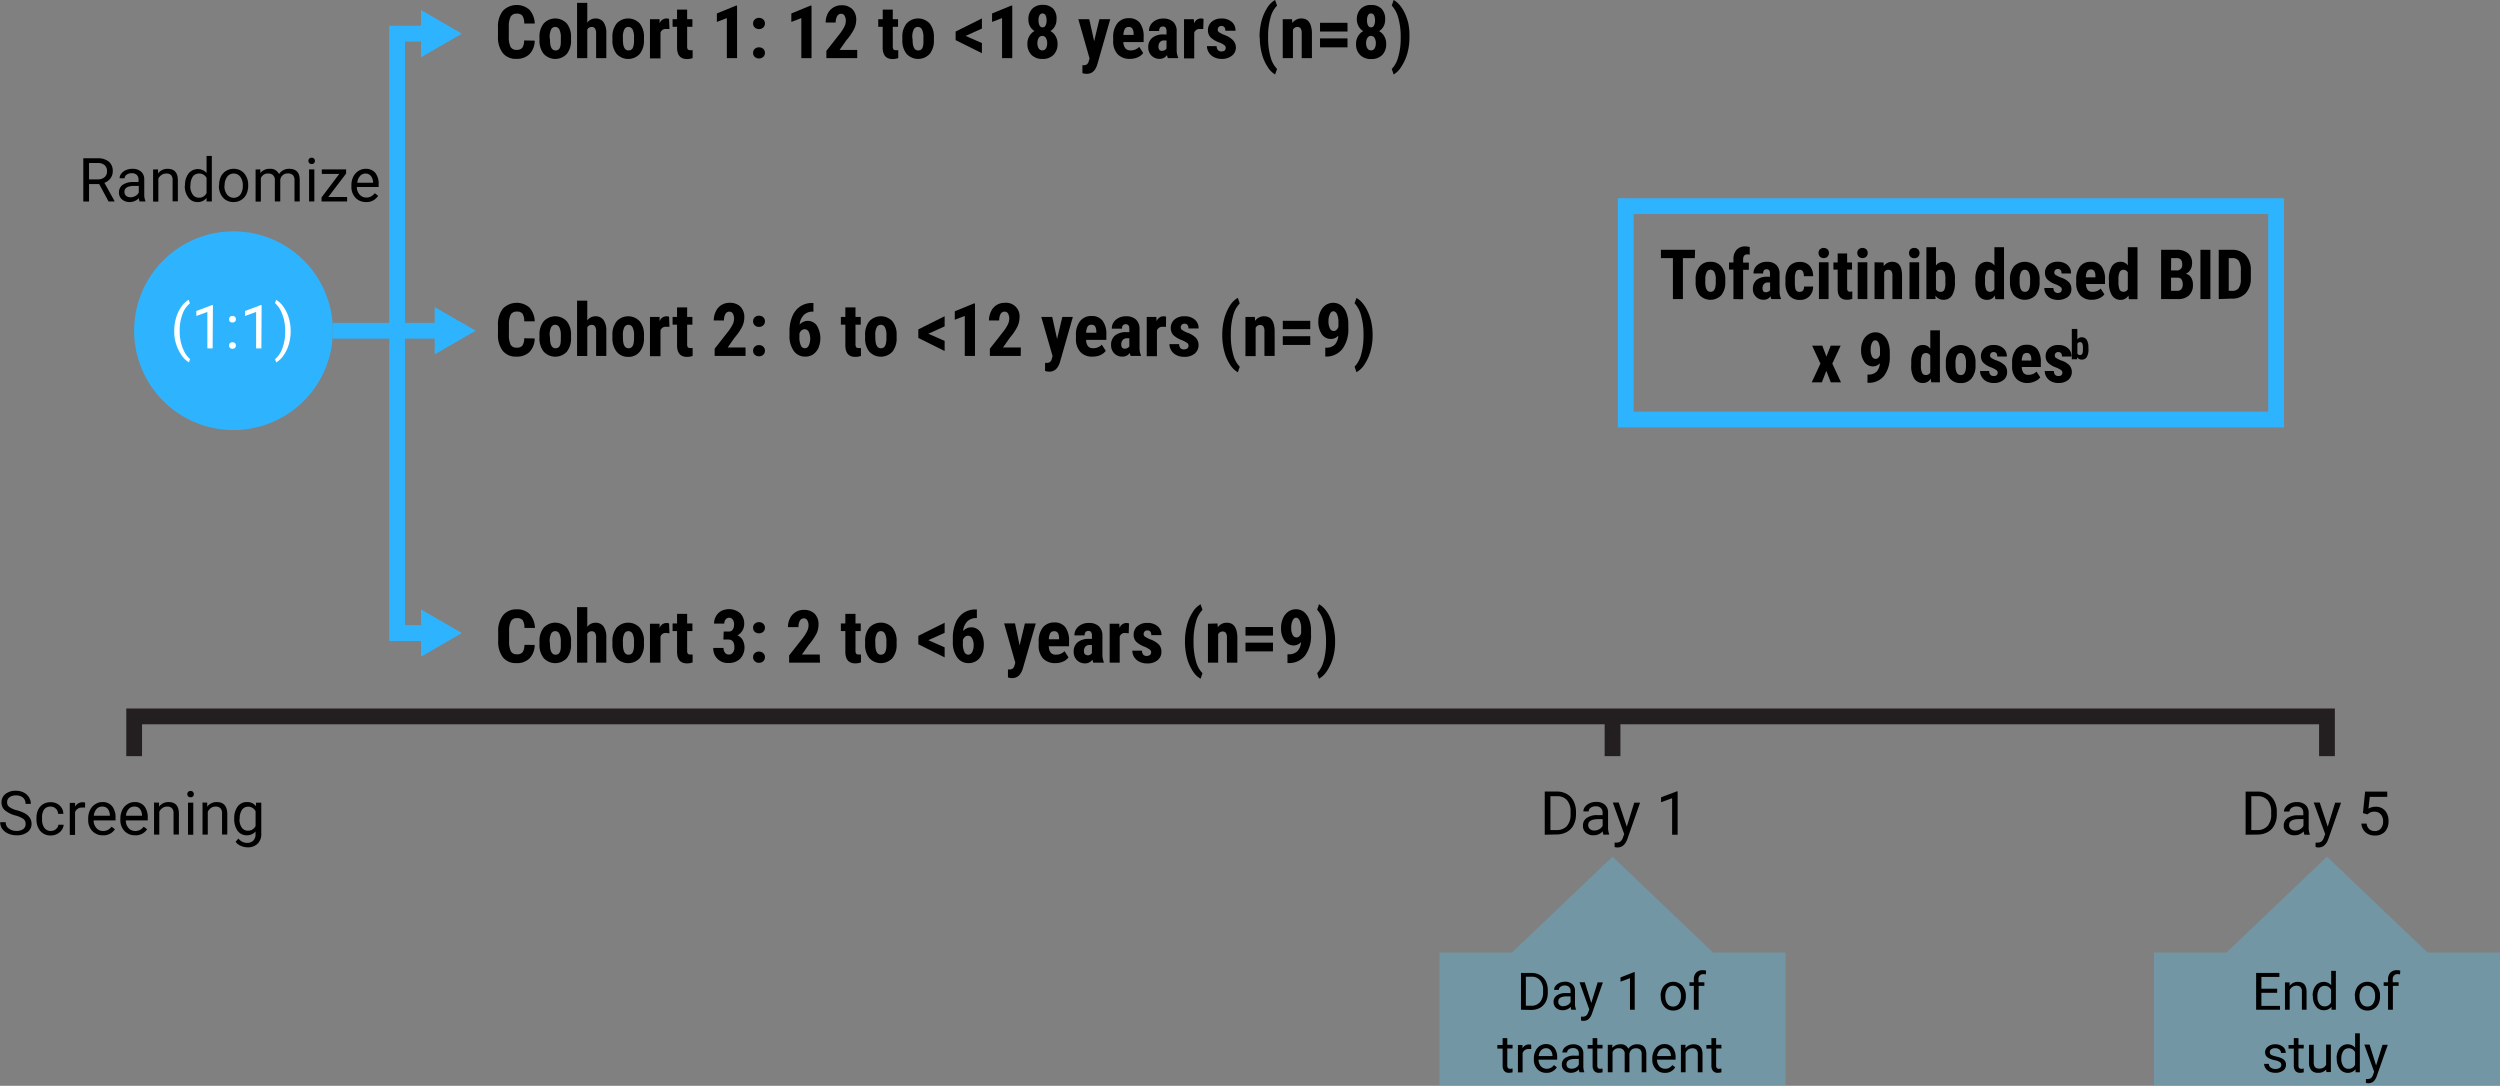 <svg xmlns="http://www.w3.org/2000/svg" xmlns:xlink="http://www.w3.org/1999/xlink" width="475.37" height="206.46" viewBox="0 0 475.37 206.46">
  <rect x="0" y="0" width="475.37" height="206.46" fill="#808080" stroke="none"/>
  <defs>
    <clipPath id="clip-path">
      <rect x="273.72" y="162.89" width="65.79" height="43.56" fill="none"/>
    </clipPath>
    <clipPath id="clip-path-2">
      <rect x="409.58" y="162.89" width="65.79" height="43.56" fill="none"/>
    </clipPath>
  </defs>
  <g id="Layer_2" data-name="Layer 2">
    <g id="Layer_1-2" data-name="Layer 1">
      <g>
        <g>
          <path d="M25.51,62.89A18.89,18.89,0,1,1,44.39,81.77,18.89,18.89,0,0,1,25.51,62.89" fill="#2eb4ff"/>
          <line x1="63.28" y1="62.89" x2="83.97" y2="62.89" fill="none" stroke="#2eb4ff" stroke-miterlimit="10" stroke-width="3"/>
          <polygon points="82.66 67.37 90.43 62.88 82.66 58.4 82.66 67.37" fill="#2eb4ff"/>
          <polyline points="81.36 6.4 75.52 6.4 75.52 120.38 81.36 120.38" fill="none" stroke="#2eb4ff" stroke-miterlimit="10" stroke-width="3"/>
          <polygon points="80.05 1.91 87.82 6.4 80.05 10.89 80.05 1.91" fill="#2eb4ff"/>
          <polygon points="80.05 124.87 87.82 120.38 80.05 115.89 80.05 124.87" fill="#2eb4ff"/>
          <rect x="309.13" y="39.2" width="123.67" height="40.57" fill="none" stroke="#2eb4ff" stroke-miterlimit="10" stroke-width="3"/>
          <polyline points="25.51 143.78 25.51 136.22 442.47 136.22 442.47 143.78" fill="none" stroke="#231f20" stroke-miterlimit="10" stroke-width="3"/>
          <line x1="306.62" y1="143.78" x2="306.62" y2="136.22" fill="none" stroke="#231f20" stroke-miterlimit="10" stroke-width="3"/>
          <g opacity="0.33">
            <g clip-path="url(#clip-path)">
              <polygon points="306.62 162.89 325.73 181.12 339.51 181.12 339.51 206.46 273.72 206.46 273.72 181.12 287.5 181.12 306.62 162.89" fill="#59c2ef"/>
            </g>
          </g>
          <g opacity="0.33">
            <g clip-path="url(#clip-path-2)">
              <polygon points="442.47 162.89 461.59 181.12 475.37 181.12 475.37 206.46 409.58 206.46 409.58 181.12 423.36 181.12 442.47 162.89" fill="#59c2ef"/>
            </g>
          </g>
        </g>
        <g>
          <path d="M101.67,7.73a3.7,3.7,0,0,1-1,2.58,3.41,3.41,0,0,1-2.49.88,3.12,3.12,0,0,1-2.59-1.12,4.91,4.91,0,0,1-.9-3.17V5.23a4.81,4.81,0,0,1,.93-3.17,3.68,3.68,0,0,1,5.06-.2,4.18,4.18,0,0,1,1,2.61h-2A2.69,2.69,0,0,0,99.34,3a1.27,1.27,0,0,0-1.09-.4,1.23,1.23,0,0,0-1.15.57A3.91,3.91,0,0,0,96.75,5V6.92a4.37,4.37,0,0,0,.33,2,1.22,1.22,0,0,0,1.14.56,1.3,1.3,0,0,0,1.09-.39,2.56,2.56,0,0,0,.35-1.4Z"/>
          <path d="M102.58,7.11a4,4,0,0,1,.8-2.64,3,3,0,0,1,4.4,0,4,4,0,0,1,.8,2.65v.47a4,4,0,0,1-.79,2.65,3,3,0,0,1-4.41,0,4,4,0,0,1-.8-2.65Zm2,.48c0,1.33.35,2,1.06,2s1-.55,1-1.66V7.11a3.16,3.16,0,0,0-.28-1.5.87.87,0,0,0-.8-.49.86.86,0,0,0-.77.49,3.18,3.18,0,0,0-.27,1.5Z"/>
          <path d="M111.67,4.3a1.91,1.91,0,0,1,1.55-.79,1.82,1.82,0,0,1,1.54.71,3.56,3.56,0,0,1,.53,2.12v4.71h-1.94V6.36a1.65,1.65,0,0,0-.21-.94.74.74,0,0,0-.65-.29.91.91,0,0,0-.82.49v5.43h-1.94V.54h1.94Z"/>
          <path d="M116.45,7.11a4,4,0,0,1,.8-2.64,3,3,0,0,1,4.4,0,4,4,0,0,1,.8,2.65v.47a4.08,4.08,0,0,1-.79,2.65,3,3,0,0,1-4.42,0,4.07,4.07,0,0,1-.79-2.65Zm2,.48c0,1.33.35,2,1.06,2s1-.55,1.05-1.66V7.11a3.16,3.16,0,0,0-.28-1.5.88.88,0,0,0-.8-.49.85.85,0,0,0-.77.49,3.18,3.18,0,0,0-.27,1.5Z"/>
          <path d="M127.3,5.51l-.64,0a1,1,0,0,0-1.07.7v4.89h-2V3.65h1.83l0,.8a1.41,1.41,0,0,1,1.27-.94,1.3,1.3,0,0,1,.53.09Z"/>
          <path d="M130.66,1.83V3.65h1V5.1h-1V8.78a1.08,1.08,0,0,0,.12.6.53.53,0,0,0,.46.16,2,2,0,0,0,.46,0l0,1.5a3,3,0,0,1-1.06.19c-1.25,0-1.88-.72-1.9-2.15V5.1h-.85V3.65h.85V1.83Z"/>
          <path d="M140.15,11.05h-1.94V3.44l-1.9.73V2.56l3.63-1.49h.21Z"/>
          <path d="M143.2,4.47a1,1,0,0,1,.31-.77,1.13,1.13,0,0,1,.81-.3,1.16,1.16,0,0,1,.81.3,1,1,0,0,1,.32.77,1,1,0,0,1-.33.77,1.16,1.16,0,0,1-.8.29,1.12,1.12,0,0,1-.8-.3A1,1,0,0,1,143.2,4.47Zm0,5.59a1,1,0,0,1,.31-.76,1.13,1.13,0,0,1,.81-.3,1.2,1.2,0,0,1,.81.29,1,1,0,0,1,.32.77,1,1,0,0,1-.33.77,1.25,1.25,0,0,1-1.6,0A1,1,0,0,1,143.2,10.06Z"/>
          <path d="M154.31,11.05h-1.94V3.44l-1.9.73V2.56l3.63-1.49h.21Z"/>
          <path d="M163,11.05h-5.87V9.68l2.69-3.43A8,8,0,0,0,160.59,5a2.48,2.48,0,0,0,.24-1,2,2,0,0,0-.23-1,.71.71,0,0,0-.66-.38.87.87,0,0,0-.75.44,2.33,2.33,0,0,0-.28,1.23H157a3.77,3.77,0,0,1,.38-1.68,2.84,2.84,0,0,1,1.07-1.18A2.93,2.93,0,0,1,160,1a2.8,2.8,0,0,1,2.07.74,2.82,2.82,0,0,1,.74,2.09,4,4,0,0,1-.41,1.7,10.26,10.26,0,0,1-1.47,2.13l-1.28,1.83H163Z"/>
          <path d="M169.76,1.83V3.65h1V5.1h-1V8.78a1.08,1.08,0,0,0,.12.6.53.53,0,0,0,.46.16,2,2,0,0,0,.46,0l0,1.5a3,3,0,0,1-1.06.19c-1.25,0-1.88-.72-1.9-2.15V5.1H167V3.65h.85V1.83Z"/>
          <path d="M171.58,7.11a4,4,0,0,1,.8-2.64,3,3,0,0,1,4.4,0,4,4,0,0,1,.8,2.65v.47a4,4,0,0,1-.79,2.65,3,3,0,0,1-4.41,0,4,4,0,0,1-.8-2.65Zm1.95.48c0,1.33.35,2,1.06,2s1-.55,1-1.66V7.11a3.16,3.16,0,0,0-.28-1.5.87.87,0,0,0-.8-.49.86.86,0,0,0-.77.49,3.18,3.18,0,0,0-.27,1.5Z"/>
          <path d="M183.61,6.83l3.1,1.36v1.93l-5-2.49V6l5-2.5V5.43Z"/>
          <path d="M192.48,11.05h-1.94V3.44l-1.9.73V2.56l3.63-1.49h.21Z"/>
          <path d="M200.89,3.74A2.55,2.55,0,0,1,200.58,5a2.37,2.37,0,0,1-.85.9,2.49,2.49,0,0,1,1,1,2.8,2.8,0,0,1,.36,1.44,2.87,2.87,0,0,1-.77,2.1,2.81,2.81,0,0,1-2.08.77,2.87,2.87,0,0,1-2.1-.77,2.84,2.84,0,0,1-.78-2.1,2.79,2.79,0,0,1,.35-1.44,2.58,2.58,0,0,1,1-1,2.4,2.4,0,0,1-.86-.9,2.66,2.66,0,0,1-.3-1.28,2.76,2.76,0,0,1,.73-2.05,2.65,2.65,0,0,1,2-.74,2.61,2.61,0,0,1,2,.75A2.75,2.75,0,0,1,200.89,3.74Zm-2.68,5.84a.77.77,0,0,0,.67-.37,1.93,1.93,0,0,0,.24-1,1.92,1.92,0,0,0-.25-1,.77.77,0,0,0-.68-.38.79.79,0,0,0-.68.38,1.84,1.84,0,0,0-.25,1,1.84,1.84,0,0,0,.25,1A.82.82,0,0,0,198.21,9.58ZM199,3.84a1.89,1.89,0,0,0-.19-.93.62.62,0,0,0-.58-.35.61.61,0,0,0-.56.34,1.89,1.89,0,0,0-.19.94,2,2,0,0,0,.19,1,.62.62,0,0,0,.58.36.59.59,0,0,0,.56-.36A2,2,0,0,0,199,3.84Z"/>
          <path d="M208.05,7.83l1-4.18h2.06l-2.43,8.51c-.37,1.25-1,1.88-2.06,1.88a2.77,2.77,0,0,1-.8-.13V12.4H206a1.08,1.08,0,0,0,.68-.17,1.15,1.15,0,0,0,.35-.61l.15-.5-2.14-7.47h2.08Z"/>
          <path d="M214.84,11.19a3.05,3.05,0,0,1-2.33-.89,3.58,3.58,0,0,1-.84-2.55V7.16a4.21,4.21,0,0,1,.77-2.7,2.67,2.67,0,0,1,2.2-1,2.53,2.53,0,0,1,2.1.89A4.28,4.28,0,0,1,217.46,7V8H213.6A2,2,0,0,0,214,9.2a1.22,1.22,0,0,0,1,.38,2.14,2.14,0,0,0,1.62-.67l.76,1.17a2.49,2.49,0,0,1-1,.8A3.58,3.58,0,0,1,214.84,11.19Zm-1.22-4.55h1.93V6.47a2.18,2.18,0,0,0-.21-1,.77.77,0,0,0-.72-.34.8.8,0,0,0-.73.36A2.56,2.56,0,0,0,213.62,6.64Z"/>
          <path d="M222.07,11.05a2.62,2.62,0,0,1-.17-.58,1.63,1.63,0,0,1-1.41.72,2.09,2.09,0,0,1-1.54-.62A2.15,2.15,0,0,1,218.34,9a2.24,2.24,0,0,1,.74-1.8,3.24,3.24,0,0,1,2.14-.65h.59v-.6a1.12,1.12,0,0,0-.17-.7.61.61,0,0,0-.5-.21c-.49,0-.73.28-.73.85h-1.93a2.11,2.11,0,0,1,.77-1.69,2.83,2.83,0,0,1,1.94-.67,2.66,2.66,0,0,1,1.89.63A2.39,2.39,0,0,1,223.74,6V9.43a3.54,3.54,0,0,0,.28,1.5v.12Zm-1.15-1.38a1.15,1.15,0,0,0,.55-.13,1,1,0,0,0,.34-.31V7.69h-.47a1,1,0,0,0-.77.31,1.23,1.23,0,0,0-.29.85C220.28,9.39,220.5,9.67,220.92,9.67Z"/>
          <path d="M228.8,5.51l-.64,0a1.06,1.06,0,0,0-1.08.7v4.89h-1.94V3.65H227l.05.8a1.41,1.41,0,0,1,1.27-.94,1.36,1.36,0,0,1,.53.09Z"/>
          <path d="M233.07,9.07a.6.6,0,0,0-.24-.46,4.09,4.09,0,0,0-1.05-.56,4.37,4.37,0,0,1-1.64-1,1.91,1.91,0,0,1-.45-1.29,2.06,2.06,0,0,1,.7-1.61,2.69,2.69,0,0,1,1.86-.63,2.89,2.89,0,0,1,1.95.63,2.1,2.1,0,0,1,.73,1.69H233q0-.9-.75-.9a.72.72,0,0,0-.51.19.7.7,0,0,0-.19.53.58.58,0,0,0,.21.44,5.39,5.39,0,0,0,1,.53,4.24,4.24,0,0,1,1.67,1A2,2,0,0,1,235,9a1.93,1.93,0,0,1-.75,1.59,3,3,0,0,1-1.95.61,3.18,3.18,0,0,1-1.44-.32,2.39,2.39,0,0,1-1-.89,2.23,2.23,0,0,1-.36-1.22h1.84a1.19,1.19,0,0,0,.24.76.92.92,0,0,0,.73.25C232.81,9.77,233.07,9.54,233.07,9.07Z"/>
          <path d="M239.5,7a11.84,11.84,0,0,1,.36-2.94,8.67,8.67,0,0,1,1.07-2.52A4.23,4.23,0,0,1,242.46,0l.37,1.07a4.86,4.86,0,0,0-1.23,2.22,12.52,12.52,0,0,0-.47,3.48v.41a13,13,0,0,0,.45,3.61,5.09,5.09,0,0,0,1.25,2.32l-.37,1.05A4.17,4.17,0,0,1,241,12.65a8.17,8.17,0,0,1-1.07-2.48,11.45,11.45,0,0,1-.38-2.89Z"/>
          <path d="M245.68,3.65l.06.73a2.06,2.06,0,0,1,1.72-.87c1.27,0,1.92.89,2,2.68v4.86h-1.94V6.33a1.71,1.71,0,0,0-.19-.91.74.74,0,0,0-.66-.29.9.9,0,0,0-.82.54v5.38h-1.94V3.65Z"/>
          <path d="M256.23,6H251V4.33h5.22Zm0,3H251V7.3h5.22Z"/>
          <path d="M263.38,3.74a2.66,2.66,0,0,1-.3,1.28,2.45,2.45,0,0,1-.85.9,2.55,2.55,0,0,1,1,1,2.79,2.79,0,0,1,.35,1.44,2.87,2.87,0,0,1-.76,2.1,2.83,2.83,0,0,1-2.09.77,2.87,2.87,0,0,1-2.1-.77,2.84,2.84,0,0,1-.78-2.1,2.8,2.8,0,0,1,.36-1.44,2.51,2.51,0,0,1,1-1,2.4,2.4,0,0,1-.86-.9A2.66,2.66,0,0,1,258,3.74a2.8,2.8,0,0,1,.73-2.05,2.67,2.67,0,0,1,2-.74,2.61,2.61,0,0,1,2,.75A2.79,2.79,0,0,1,263.38,3.74ZM260.7,9.58a.78.78,0,0,0,.68-.37,2,2,0,0,0,.23-1,1.93,1.93,0,0,0-.24-1,.78.78,0,0,0-.68-.38.77.77,0,0,0-.68.38,1.84,1.84,0,0,0-.25,1,1.84,1.84,0,0,0,.25,1A.8.8,0,0,0,260.7,9.58Zm.76-5.74a2,2,0,0,0-.19-.93.63.63,0,0,0-.58-.35.59.59,0,0,0-.56.34,1.89,1.89,0,0,0-.19.94,2,2,0,0,0,.19,1,.61.61,0,0,0,.57.36.6.6,0,0,0,.57-.36A2.14,2.14,0,0,0,261.46,3.84Z"/>
          <path d="M268,7.16a11,11,0,0,1-.4,3,9.1,9.1,0,0,1-1.13,2.5A4.25,4.25,0,0,1,265,14.16l-.36-1.05a5.11,5.11,0,0,0,1.23-2.28,12.41,12.41,0,0,0,.47-3.48V7a13,13,0,0,0-.45-3.57,5.41,5.41,0,0,0-1.25-2.37L265,0a3.79,3.79,0,0,1,1.08.89,7.05,7.05,0,0,1,1,1.54,9.77,9.77,0,0,1,.72,2.06A11.81,11.81,0,0,1,268,7.16Z"/>
        </g>
        <g>
          <path d="M322.27,49.08H320v7.79h-1.9V49.08h-2.28V47.5h6.5Z"/>
          <path d="M322.42,53.17a3.78,3.78,0,0,1,.75-2.49,2.52,2.52,0,0,1,2.06-.9,2.54,2.54,0,0,1,2.08.9,3.79,3.79,0,0,1,.75,2.5v.44a3.83,3.83,0,0,1-.74,2.49,2.86,2.86,0,0,1-4.16,0,3.81,3.81,0,0,1-.74-2.49Zm1.83.45c0,1.25.33,1.87,1,1.87s.94-.52,1-1.56v-.76a2.92,2.92,0,0,0-.26-1.42.82.82,0,0,0-.75-.46.78.78,0,0,0-.72.46,2.92,2.92,0,0,0-.26,1.42Z"/>
          <path d="M329.61,56.87v-5.6h-.84V49.91h.84v-.63a2.57,2.57,0,0,1,.61-1.79,2.16,2.16,0,0,1,1.66-.64,3.31,3.31,0,0,1,.83.13v1.45a1.53,1.53,0,0,0-.45-.06c-.54,0-.81.33-.81,1v.57h1.09v1.36h-1.09v5.6Z"/>
          <path d="M336.82,56.87a2.35,2.35,0,0,1-.15-.54,1.56,1.56,0,0,1-1.33.67,1.94,1.94,0,0,1-1.45-.58,2,2,0,0,1-.58-1.5,2.12,2.12,0,0,1,.7-1.69,3.08,3.08,0,0,1,2-.61h.55v-.56a1,1,0,0,0-.16-.67.62.62,0,0,0-.47-.19c-.46,0-.68.27-.68.8h-1.83a2,2,0,0,1,.73-1.59,2.68,2.68,0,0,1,1.83-.63,2.51,2.51,0,0,1,1.77.59,2.25,2.25,0,0,1,.63,1.71v3.27a3.44,3.44,0,0,0,.26,1.41v.11Zm-1.07-1.3a1,1,0,0,0,.51-.12.83.83,0,0,0,.32-.29V53.71h-.44a.93.93,0,0,0-.73.3,1.13,1.13,0,0,0-.27.79C335.14,55.32,335.34,55.57,335.75,55.57Z"/>
          <path d="M342.24,55.49c.53,0,.8-.34.8-1h1.72a2.6,2.6,0,0,1-.7,1.84,2.39,2.39,0,0,1-1.78.7,2.58,2.58,0,0,1-2.06-.83,3.81,3.81,0,0,1-.72-2.47v-.55a4,4,0,0,1,.7-2.51,2.53,2.53,0,0,1,2.07-.86,2.37,2.37,0,0,1,1.81.71,2.91,2.91,0,0,1,.68,2H343a1.72,1.72,0,0,0-.19-.9.66.66,0,0,0-.62-.32.74.74,0,0,0-.68.34,2.84,2.84,0,0,0-.22,1.31v.71a5.39,5.39,0,0,0,.09,1.19.83.83,0,0,0,.27.49A.82.82,0,0,0,342.24,55.49Z"/>
          <path d="M345.79,48.1a.93.93,0,0,1,.27-.69,1.09,1.09,0,0,1,1.44,0,.93.93,0,0,1,.27.69,1,1,0,0,1-.27.7,1,1,0,0,1-.72.28,1,1,0,0,1-.73-.28A1,1,0,0,1,345.79,48.1Zm1.91,8.77h-1.83v-7h1.83Z"/>
          <path d="M351.23,48.19v1.72h.93v1.36h-.93v3.46a1.06,1.06,0,0,0,.11.57.5.5,0,0,0,.44.16,1.69,1.69,0,0,0,.43-.05v1.42a3,3,0,0,1-1,.17c-1.18,0-1.77-.67-1.78-2V51.27h-.81V49.91h.81V48.19Z"/>
          <path d="M353.16,48.1a.93.93,0,0,1,.27-.69,1.09,1.09,0,0,1,1.44,0,.93.93,0,0,1,.27.69,1,1,0,0,1-.26.7,1.08,1.08,0,0,1-1.45,0A1,1,0,0,1,353.16,48.1Zm1.91,8.77h-1.83v-7h1.83Z"/>
          <path d="M358.15,49.91l.05.69a1.92,1.92,0,0,1,1.62-.82c1.2,0,1.81.84,1.85,2.52v4.57h-1.83V52.43a1.6,1.6,0,0,0-.18-.86.69.69,0,0,0-.62-.27.84.84,0,0,0-.77.51v5.06h-1.83v-7Z"/>
          <path d="M363,48.1a.93.93,0,0,1,.27-.69,1,1,0,0,1,.73-.27,1,1,0,0,1,.72.27.93.93,0,0,1,.27.69.94.94,0,0,1-1,1,1,1,0,0,1-.73-.28A1,1,0,0,1,363,48.1Zm1.92,8.77h-1.83v-7h1.83Z"/>
          <path d="M371.73,53.62a4.82,4.82,0,0,1-.54,2.54,1.88,1.88,0,0,1-1.7.84,1.69,1.69,0,0,1-1.46-.81l0,.68H366.3V47h1.82v3.49a1.62,1.62,0,0,1,1.36-.69,1.88,1.88,0,0,1,1.7.84,4.67,4.67,0,0,1,.55,2.46Zm-1.82-.46a3.44,3.44,0,0,0-.21-1.48.79.79,0,0,0-.74-.38.87.87,0,0,0-.84.53V55a.86.86,0,0,0,.85.49.75.75,0,0,0,.72-.34,2.94,2.94,0,0,0,.22-1.33Z"/>
          <path d="M375.62,53.18a4.53,4.53,0,0,1,.58-2.56,1.93,1.93,0,0,1,1.69-.84,1.65,1.65,0,0,1,1.34.69V47h1.83v9.89h-1.65l-.09-.7a1.68,1.68,0,0,1-1.44.83,1.91,1.91,0,0,1-1.67-.83,4.46,4.46,0,0,1-.59-2.46Zm1.83.46a3.23,3.23,0,0,0,.22,1.43.75.75,0,0,0,.74.41.9.9,0,0,0,.82-.48V51.82a.88.88,0,0,0-.81-.52.8.8,0,0,0-.74.41,3.22,3.22,0,0,0-.23,1.44Z"/>
          <path d="M382.19,53.17a3.83,3.83,0,0,1,.74-2.49,2.84,2.84,0,0,1,4.15,0,3.79,3.79,0,0,1,.75,2.5v.44a3.83,3.83,0,0,1-.74,2.49,2.86,2.86,0,0,1-4.16,0,3.81,3.81,0,0,1-.74-2.49Zm1.83.45c0,1.25.33,1.87,1,1.87s.95-.52,1-1.56v-.76a3,3,0,0,0-.26-1.42.83.83,0,0,0-.75-.46.78.78,0,0,0-.72.46,2.92,2.92,0,0,0-.26,1.42Z"/>
          <path d="M392.05,55a.57.57,0,0,0-.23-.43,4,4,0,0,0-1-.53,4.05,4.05,0,0,1-1.55-.95,1.81,1.81,0,0,1-.42-1.22,1.92,1.92,0,0,1,.66-1.51,2.53,2.53,0,0,1,1.74-.59,2.75,2.75,0,0,1,1.84.59A2,2,0,0,1,393.8,52H392c0-.57-.24-.85-.71-.85a.66.66,0,0,0-.48.18.69.69,0,0,0-.19.5.52.52,0,0,0,.21.41,4.49,4.49,0,0,0,1,.51,3.93,3.93,0,0,1,1.58.92,1.88,1.88,0,0,1,.46,1.31,1.86,1.86,0,0,1-.7,1.5,3.27,3.27,0,0,1-3.2.26,2.24,2.24,0,0,1-.92-.83,2.16,2.16,0,0,1-.33-1.15h1.73a1.11,1.11,0,0,0,.23.71.86.86,0,0,0,.68.24C391.8,55.67,392.05,55.45,392.05,55Z"/>
          <path d="M397.76,57a2.86,2.86,0,0,1-2.18-.83,3.36,3.36,0,0,1-.79-2.4v-.55a4,4,0,0,1,.72-2.55,2.52,2.52,0,0,1,2.07-.89,2.36,2.36,0,0,1,2,.84,3.94,3.94,0,0,1,.68,2.48V54h-3.62a1.87,1.87,0,0,0,.34,1.13,1.14,1.14,0,0,0,.93.36,2.08,2.08,0,0,0,1.53-.62l.71,1.1a2.34,2.34,0,0,1-1,.75A3.39,3.39,0,0,1,397.76,57Zm-1.14-4.27h1.82v-.17a2,2,0,0,0-.21-1,.71.71,0,0,0-.67-.32.76.76,0,0,0-.69.34A2.37,2.37,0,0,0,396.62,52.73Z"/>
          <path d="M401,53.18a4.53,4.53,0,0,1,.58-2.56,1.9,1.9,0,0,1,1.68-.84,1.62,1.62,0,0,1,1.34.69V47h1.84v9.89H404.8l-.08-.7a1.69,1.69,0,0,1-1.44.83,1.91,1.91,0,0,1-1.67-.83,4.29,4.29,0,0,1-.59-2.46Zm1.82.46a3.38,3.38,0,0,0,.22,1.43.77.77,0,0,0,.74.41.88.88,0,0,0,.82-.48V51.82a.88.88,0,0,0-.81-.52.78.78,0,0,0-.73.41,3.05,3.05,0,0,0-.24,1.44Z"/>
          <path d="M410.93,56.87V47.5h2.89a3.35,3.35,0,0,1,2.23.65,2.4,2.4,0,0,1,.77,1.92,2.35,2.35,0,0,1-.32,1.23,1.9,1.9,0,0,1-.86.75,1.62,1.62,0,0,1,1,.73,2.45,2.45,0,0,1,.34,1.34,2.68,2.68,0,0,1-.75,2.06,3.09,3.09,0,0,1-2.17.69Zm1.89-5.45h1a1,1,0,0,0,1.12-1.15,1.35,1.35,0,0,0-.26-.92,1.11,1.11,0,0,0-.84-.27h-1Zm0,1.38v2.5H414a.93.93,0,0,0,.77-.31,1.34,1.34,0,0,0,.27-.9c0-.84-.31-1.27-.92-1.29Z"/>
          <path d="M420.3,56.87h-1.89V47.5h1.89Z"/>
          <path d="M421.89,56.87V47.5h2.48a3.43,3.43,0,0,1,2.62,1,4.08,4.08,0,0,1,1,2.86v1.52a4.1,4.1,0,0,1-1,2.9,3.5,3.5,0,0,1-2.69,1Zm1.9-7.79V55.3h.56a1.55,1.55,0,0,0,1.33-.5,2.9,2.9,0,0,0,.41-1.72V51.45a3.29,3.29,0,0,0-.37-1.83,1.44,1.44,0,0,0-1.25-.54Z"/>
        </g>
        <g>
          <path d="M347.29,67.8l.81-2.07H350l-1.59,3.41,1.65,3.56h-1.94l-.85-2.18-.85,2.18H344.5l1.65-3.56-1.58-3.41h1.94Z"/>
          <path d="M357.45,69.07a1.75,1.75,0,0,1-1.27.6,2,2,0,0,1-1.68-.86,3.89,3.89,0,0,1-.62-2.3,4.14,4.14,0,0,1,.35-1.7,2.81,2.81,0,0,1,1-1.19,2.43,2.43,0,0,1,1.39-.43,2.23,2.23,0,0,1,1.41.48A3,3,0,0,1,359,65a5.7,5.7,0,0,1,.34,2v.67a6,6,0,0,1-1.05,3.74,3.66,3.66,0,0,1-3,1.38h-.19V71.22h.13a2.11,2.11,0,0,0,1.6-.55A2.56,2.56,0,0,0,357.45,69.07Zm-.8-.83c.35,0,.62-.24.83-.72v-.84a3.53,3.53,0,0,0-.25-1.45c-.17-.35-.39-.52-.65-.52s-.48.17-.64.52a3,3,0,0,0-.24,1.26,2.7,2.7,0,0,0,.25,1.28A.78.78,0,0,0,356.65,68.24Z"/>
          <path d="M363.43,69a4.49,4.49,0,0,1,.58-2.55,1.91,1.91,0,0,1,1.69-.85,1.62,1.62,0,0,1,1.34.7V62.81h1.83V72.7h-1.65l-.09-.71a1.67,1.67,0,0,1-1.44.84A1.91,1.91,0,0,1,364,72a4.46,4.46,0,0,1-.59-2.46Zm1.83.46a3.25,3.25,0,0,0,.22,1.44.78.78,0,0,0,.74.41.9.9,0,0,0,.82-.48V67.64a.87.87,0,0,0-.81-.51.78.78,0,0,0-.74.41,3.22,3.22,0,0,0-.23,1.44Z"/>
          <path d="M370,69a3.79,3.79,0,0,1,.75-2.49,2.83,2.83,0,0,1,4.14,0,3.82,3.82,0,0,1,.75,2.5v.45a3.78,3.78,0,0,1-.74,2.48,2.52,2.52,0,0,1-2.07.9,2.56,2.56,0,0,1-2.09-.9,3.84,3.84,0,0,1-.74-2.5Zm1.83.46c0,1.24.33,1.86,1,1.86s.94-.51,1-1.55V69a2.83,2.83,0,0,0-.27-1.41.81.81,0,0,0-.75-.46.8.8,0,0,0-.72.46,3,3,0,0,0-.26,1.41Z"/>
          <path d="M379.86,70.83a.57.57,0,0,0-.22-.43,4.85,4.85,0,0,0-1-.53,4.14,4.14,0,0,1-1.55-.94,1.83,1.83,0,0,1-.42-1.22,2,2,0,0,1,.66-1.51,2.5,2.5,0,0,1,1.75-.6,2.69,2.69,0,0,1,1.83.6,2,2,0,0,1,.69,1.59h-1.82c0-.57-.24-.85-.71-.85a.68.68,0,0,0-.48.18.67.67,0,0,0-.18.5.56.56,0,0,0,.2.41,4.61,4.61,0,0,0,1,.5,4,4,0,0,1,1.58.92,1.85,1.85,0,0,1,.46,1.31,1.83,1.83,0,0,1-.7,1.5,2.83,2.83,0,0,1-1.84.57,3,3,0,0,1-1.36-.3,2.24,2.24,0,0,1-.91-.84,2.15,2.15,0,0,1-.34-1.15h1.74a1.12,1.12,0,0,0,.22.72.86.86,0,0,0,.68.24C379.61,71.5,379.86,71.27,379.86,70.83Z"/>
          <path d="M385.58,72.83a2.84,2.84,0,0,1-2.19-.84,3.35,3.35,0,0,1-.79-2.39V69a4,4,0,0,1,.72-2.54,2.5,2.5,0,0,1,2.07-.9,2.38,2.38,0,0,1,2,.84,4,4,0,0,1,.67,2.49v.89h-3.62a1.88,1.88,0,0,0,.34,1.14,1.14,1.14,0,0,0,.93.35,2,2,0,0,0,1.53-.62l.71,1.1a2.28,2.28,0,0,1-1,.75A3.31,3.31,0,0,1,385.58,72.83Zm-1.15-4.28h1.82v-.17a1.93,1.93,0,0,0-.2-.94.71.71,0,0,0-.67-.32.77.77,0,0,0-.7.34A2.46,2.46,0,0,0,384.43,68.55Z"/>
          <path d="M392.16,70.83a.6.6,0,0,0-.22-.43,4.85,4.85,0,0,0-1-.53,4.14,4.14,0,0,1-1.55-.94,1.83,1.83,0,0,1-.42-1.22,2,2,0,0,1,.66-1.51,2.49,2.49,0,0,1,1.74-.6,2.7,2.7,0,0,1,1.84.6,2,2,0,0,1,.69,1.59h-1.82c0-.57-.24-.85-.71-.85a.68.68,0,0,0-.48.18.67.67,0,0,0-.18.5.52.52,0,0,0,.2.41,4.61,4.61,0,0,0,1,.5,4,4,0,0,1,1.58.92,2,2,0,0,1-.24,2.81,2.86,2.86,0,0,1-1.85.57,2.92,2.92,0,0,1-1.35-.3,2.24,2.24,0,0,1-.91-.84,2.06,2.06,0,0,1-.34-1.15h1.74a1.07,1.07,0,0,0,.22.72.86.86,0,0,0,.68.24C391.91,71.5,392.16,71.27,392.16,70.83Z"/>
        </g>
        <path d="M397.12,66.41a2.78,2.78,0,0,1-.32,1.48,1.08,1.08,0,0,1-1,.49,1,1,0,0,1-.85-.47l0,.4h-1V62.54H395v2a1,1,0,0,1,.79-.41,1.1,1.1,0,0,1,1,.49,2.79,2.79,0,0,1,.32,1.44Zm-1.06-.27a2,2,0,0,0-.13-.86.44.44,0,0,0-.43-.22.53.53,0,0,0-.49.3v1.86a.51.51,0,0,0,.5.28.46.46,0,0,0,.42-.2,1.77,1.77,0,0,0,.13-.77Z"/>
        <g>
          <path d="M18.86,35H16.93v3.32H15.84V30.1h2.72a3.22,3.22,0,0,1,2.13.63,2.29,2.29,0,0,1,.75,1.84A2.2,2.2,0,0,1,21,33.91a2.45,2.45,0,0,1-1.15.85l1.93,3.48v.07H20.64Zm-1.93-.89h1.66a1.89,1.89,0,0,0,1.28-.41,1.41,1.41,0,0,0,.48-1.12,1.49,1.49,0,0,0-.45-1.17A1.92,1.92,0,0,0,18.59,31H16.93Z"/>
          <path d="M26.55,38.31a2,2,0,0,1-.14-.64,2.36,2.36,0,0,1-1.74.75,2.16,2.16,0,0,1-1.48-.51,1.66,1.66,0,0,1-.57-1.29,1.72,1.72,0,0,1,.72-1.48,3.42,3.42,0,0,1,2-.53h1v-.48a1.18,1.18,0,0,0-.33-.87,1.32,1.32,0,0,0-1-.32,1.49,1.49,0,0,0-.93.28.81.81,0,0,0-.38.68H22.74a1.47,1.47,0,0,1,.32-.88,2.22,2.22,0,0,1,.88-.67,2.9,2.9,0,0,1,1.22-.25,2.42,2.42,0,0,1,1.65.52,1.9,1.9,0,0,1,.62,1.46v2.8a3.31,3.31,0,0,0,.22,1.34v.09Zm-1.73-.8a1.8,1.8,0,0,0,.93-.25,1.5,1.5,0,0,0,.64-.66V35.35h-.82c-1.27,0-1.91.37-1.91,1.12a1,1,0,0,0,.32.77A1.28,1.28,0,0,0,24.82,37.51Z"/>
          <path d="M30.05,32.21l0,.77a2.2,2.2,0,0,1,1.82-.88c1.29,0,1.94.72,1.95,2.18v4h-1v-4a1.36,1.36,0,0,0-.3-1A1.22,1.22,0,0,0,31.6,33a1.49,1.49,0,0,0-.89.27,1.8,1.8,0,0,0-.6.71v4.35h-1v-6.1Z"/>
          <path d="M35.18,35.21A3.59,3.59,0,0,1,35.84,33a2.27,2.27,0,0,1,3.44-.12V29.65h1v8.66h-1l0-.66a2.14,2.14,0,0,1-1.75.77,2.07,2.07,0,0,1-1.72-.87,3.57,3.57,0,0,1-.67-2.26Zm1,.12A2.73,2.73,0,0,0,36.65,37a1.39,1.39,0,0,0,1.18.59,1.53,1.53,0,0,0,1.45-.89V33.84A1.54,1.54,0,0,0,37.84,33a1.4,1.4,0,0,0-1.19.59A3,3,0,0,0,36.22,35.33Z"/>
          <path d="M41.67,35.2A3.55,3.55,0,0,1,42,33.59a2.56,2.56,0,0,1,1-1.1,2.64,2.64,0,0,1,1.43-.39,2.61,2.61,0,0,1,2,.86,3.32,3.32,0,0,1,.76,2.29v.08a3.57,3.57,0,0,1-.34,1.59,2.56,2.56,0,0,1-1,1.11,2.72,2.72,0,0,1-1.46.39,2.6,2.6,0,0,1-2-.86,3.32,3.32,0,0,1-.76-2.28Zm1,.13A2.65,2.65,0,0,0,43.18,37a1.61,1.61,0,0,0,2.53,0,2.89,2.89,0,0,0,.46-1.75,2.62,2.62,0,0,0-.47-1.62A1.51,1.51,0,0,0,44.43,33a1.49,1.49,0,0,0-1.24.62A2.79,2.79,0,0,0,42.71,35.33Z"/>
          <path d="M49.5,32.21l0,.68a2.25,2.25,0,0,1,1.81-.79,1.74,1.74,0,0,1,1.74,1,2.26,2.26,0,0,1,1.94-1c1.34,0,2,.71,2,2.12v4.09H56v-4a1.37,1.37,0,0,0-.3-1,1.29,1.29,0,0,0-1-.33,1.37,1.37,0,0,0-1.41,1.28v4.05H52.26v-4A1.16,1.16,0,0,0,51,33a1.39,1.39,0,0,0-1.4.88v4.45h-1v-6.1Z"/>
          <path d="M58.64,30.59a.57.57,0,0,1,.16-.42.55.55,0,0,1,.45-.18.6.6,0,0,1,.47.18.61.61,0,0,1,.16.42.65.65,0,0,1-.16.43.63.63,0,0,1-.47.17A.58.58,0,0,1,58.8,31,.6.6,0,0,1,58.64,30.59Zm1.13,7.72h-1v-6.1h1Z"/>
          <path d="M62.42,37.46H66v.85H61.14v-.77l3.37-4.47H61.19v-.86h4.62V33Z"/>
          <path d="M69.6,38.42a2.67,2.67,0,0,1-2-.81,3,3,0,0,1-.78-2.18v-.19a3.51,3.51,0,0,1,.35-1.62,2.7,2.7,0,0,1,1-1.12,2.45,2.45,0,0,1,1.35-.4,2.28,2.28,0,0,1,1.85.78A3.38,3.38,0,0,1,72,35.12v.44H67.85A2.16,2.16,0,0,0,68.38,37a1.64,1.64,0,0,0,1.28.56,1.84,1.84,0,0,0,.94-.23,2.66,2.66,0,0,0,.67-.59l.63.49A2.55,2.55,0,0,1,69.6,38.42ZM69.47,33a1.39,1.39,0,0,0-1,.46,2.18,2.18,0,0,0-.53,1.29h3v-.08a2,2,0,0,0-.43-1.23A1.31,1.31,0,0,0,69.47,33Z"/>
        </g>
        <g>
          <path d="M33.13,62.92a8.61,8.61,0,0,1,.34-2.44,7,7,0,0,1,1-2.13A4.21,4.21,0,0,1,35.89,57l.21.69a4.46,4.46,0,0,0-1.35,1.92,8.55,8.55,0,0,0-.58,2.9V63A8.42,8.42,0,0,0,35,66.77a4.5,4.5,0,0,0,1.14,1.5l-.21.63a4.44,4.44,0,0,1-1.43-1.39A7.83,7.83,0,0,1,33.13,62.92Z" fill="#fff"/>
          <path d="M40.43,66.25h-1V59.31l-2.1.77v-.95l3-1.12h.16Z" fill="#fff"/>
          <path d="M43.56,65.71a.64.64,0,0,1,.16-.45.6.6,0,0,1,.48-.18.59.59,0,0,1,.65.63.59.59,0,0,1-.16.43.64.64,0,0,1-.49.18.6.6,0,0,1-.48-.18A.59.59,0,0,1,43.56,65.71Zm0-5a.69.69,0,0,1,.16-.45.63.63,0,0,1,.49-.18.62.62,0,0,1,.48.18.64.64,0,0,1,.17.45.62.62,0,0,1-.17.44.65.65,0,0,1-.48.17.57.57,0,0,1-.65-.61Z" fill="#fff"/>
          <path d="M49.7,66.25h-1V59.31l-2.11.77v-.95l3-1.12h.16Z" fill="#fff"/>
          <path d="M55.27,63a8.71,8.71,0,0,1-.33,2.41,7.19,7.19,0,0,1-1,2.13,4.37,4.37,0,0,1-1.42,1.38l-.22-.63a4.58,4.58,0,0,0,1.39-2.07,8.78,8.78,0,0,0,.54-3.11v-.18a9,9,0,0,0-.25-2.2,7.16,7.16,0,0,0-.69-1.82,4.2,4.2,0,0,0-1-1.26l.22-.63a4.44,4.44,0,0,1,1.42,1.37,6.94,6.94,0,0,1,1,2.13A8.64,8.64,0,0,1,55.27,63Z" fill="#fff"/>
        </g>
        <g>
          <path d="M293.73,158.72v-8.21h2.32a3.69,3.69,0,0,1,1.89.48,3.16,3.16,0,0,1,1.27,1.34,4.47,4.47,0,0,1,.46,2v.52a4.38,4.38,0,0,1-.45,2,3.19,3.19,0,0,1-1.28,1.34,4,4,0,0,1-1.94.48Zm1.08-7.32v6.43H296a2.49,2.49,0,0,0,1.95-.77,3.24,3.24,0,0,0,.69-2.22v-.48a3.23,3.23,0,0,0-.65-2.17,2.34,2.34,0,0,0-1.86-.79Z"/>
          <path d="M304.9,158.72a2.3,2.3,0,0,1-.15-.64,2.32,2.32,0,0,1-1.73.75,2.15,2.15,0,0,1-1.48-.51A1.63,1.63,0,0,1,301,157a1.7,1.7,0,0,1,.73-1.48,3.4,3.4,0,0,1,2-.53h1v-.48a1.18,1.18,0,0,0-.33-.87,1.34,1.34,0,0,0-1-.32,1.5,1.5,0,0,0-.94.28.83.83,0,0,0-.38.68h-1a1.41,1.41,0,0,1,.32-.88,2.22,2.22,0,0,1,.88-.67,2.9,2.9,0,0,1,1.22-.25,2.37,2.37,0,0,1,1.65.53,1.9,1.9,0,0,1,.62,1.45v2.8a3.51,3.51,0,0,0,.21,1.34v.09Zm-1.73-.8a1.8,1.8,0,0,0,.93-.25,1.56,1.56,0,0,0,.64-.66v-1.25h-.82c-1.28,0-1.92.37-1.92,1.12a1,1,0,0,0,.33.77A1.28,1.28,0,0,0,303.17,157.92Z"/>
          <path d="M309.33,157.19l1.42-4.57h1.11l-2.45,7c-.38,1-1,1.52-1.81,1.52l-.19,0-.39-.07v-.85l.28,0a1.31,1.31,0,0,0,.82-.22,1.52,1.52,0,0,0,.49-.78l.23-.62-2.17-6h1.13Z"/>
          <path d="M319,158.72h-1.05v-6.95l-2.1.77v-.94l3-1.13H319Z"/>
        </g>
        <g>
          <path d="M2.92,155.06a5.18,5.18,0,0,1-2-1,1.89,1.89,0,0,1-.63-1.44A2,2,0,0,1,1,151a3.06,3.06,0,0,1,2-.64,3.31,3.31,0,0,1,1.5.33,2.46,2.46,0,0,1,1,.9,2.31,2.31,0,0,1,.36,1.26H4.86a1.51,1.51,0,0,0-.48-1.18,1.93,1.93,0,0,0-1.33-.42,1.94,1.94,0,0,0-1.25.35,1.17,1.17,0,0,0-.45,1,1.05,1.05,0,0,0,.43.85,4.08,4.08,0,0,0,1.45.63,6.78,6.78,0,0,1,1.6.64,2.38,2.38,0,0,1,.85.81A2,2,0,0,1,6,156.63a1.91,1.91,0,0,1-.78,1.6,3.3,3.3,0,0,1-2.08.6,3.9,3.9,0,0,1-1.57-.32,2.69,2.69,0,0,1-1.13-.89,2.14,2.14,0,0,1-.4-1.28H1.09a1.38,1.38,0,0,0,.55,1.17A2.27,2.27,0,0,0,3.1,158a2.18,2.18,0,0,0,1.32-.35,1.15,1.15,0,0,0,.45-1,1.11,1.11,0,0,0-.42-.93A5,5,0,0,0,2.92,155.06Z"/>
          <path d="M9.63,158a1.45,1.45,0,0,0,1-.34,1.19,1.19,0,0,0,.47-.84h1a1.87,1.87,0,0,1-.36,1,2.36,2.36,0,0,1-.89.76,2.52,2.52,0,0,1-1.17.28,2.52,2.52,0,0,1-2-.83,3.3,3.3,0,0,1-.74-2.27v-.18A3.63,3.63,0,0,1,7.24,154a2.54,2.54,0,0,1,.94-1.08,2.69,2.69,0,0,1,1.44-.38,2.44,2.44,0,0,1,1.71.61,2.2,2.2,0,0,1,.72,1.6h-1a1.41,1.41,0,0,0-.45-1,1.37,1.37,0,0,0-1-.38,1.46,1.46,0,0,0-1.23.57A2.68,2.68,0,0,0,8,155.59v.2a2.62,2.62,0,0,0,.43,1.62A1.46,1.46,0,0,0,9.63,158Z"/>
          <path d="M16.17,153.56a2.78,2.78,0,0,0-.51,0,1.36,1.36,0,0,0-1.39.87v4.33h-1v-6.1h1v.71a1.63,1.63,0,0,1,1.46-.82,1.12,1.12,0,0,1,.46.08Z"/>
          <path d="M19.55,158.83a2.67,2.67,0,0,1-2-.81,3,3,0,0,1-.78-2.18v-.19a3.64,3.64,0,0,1,.35-1.62,2.66,2.66,0,0,1,1-1.12,2.39,2.39,0,0,1,1.34-.4,2.28,2.28,0,0,1,1.85.78,3.38,3.38,0,0,1,.66,2.24V156H17.8a2.16,2.16,0,0,0,.53,1.45,1.66,1.66,0,0,0,1.28.56,1.84,1.84,0,0,0,.94-.23,2.66,2.66,0,0,0,.67-.59l.63.49A2.54,2.54,0,0,1,19.55,158.83Zm-.13-5.46a1.38,1.38,0,0,0-1.05.45,2.18,2.18,0,0,0-.53,1.29h3.05V155a2,2,0,0,0-.43-1.23A1.3,1.3,0,0,0,19.42,153.37Z"/>
          <path d="M25.67,158.83a2.67,2.67,0,0,1-2-.81,3,3,0,0,1-.78-2.18v-.19a3.64,3.64,0,0,1,.35-1.62,2.66,2.66,0,0,1,1-1.12,2.4,2.4,0,0,1,1.35-.4,2.3,2.3,0,0,1,1.85.78,3.38,3.38,0,0,1,.65,2.24V156H23.92a2.15,2.15,0,0,0,.52,1.45,1.67,1.67,0,0,0,1.28.56,1.84,1.84,0,0,0,.94-.23,2.5,2.5,0,0,0,.67-.59l.64.49A2.55,2.55,0,0,1,25.67,158.83Zm-.13-5.46a1.4,1.4,0,0,0-1.06.45,2.24,2.24,0,0,0-.53,1.29H27V155a2,2,0,0,0-.43-1.23A1.29,1.29,0,0,0,25.54,153.37Z"/>
          <path d="M30.24,152.62l0,.77a2.21,2.21,0,0,1,1.83-.88c1.28,0,1.93.73,1.95,2.18v4H33v-4a1.36,1.36,0,0,0-.3-1,1.21,1.21,0,0,0-.92-.32,1.51,1.51,0,0,0-.89.27,1.89,1.89,0,0,0-.6.71v4.35h-1v-6.1Z"/>
          <path d="M35.62,151a.58.58,0,0,1,.16-.42.56.56,0,0,1,.46-.18.59.59,0,0,1,.46.18.63.63,0,0,1,.16.42.65.65,0,0,1-.16.43.62.62,0,0,1-.46.17.59.59,0,0,1-.46-.17A.6.6,0,0,1,35.62,151Zm1.13,7.72h-1v-6.1h1Z"/>
          <path d="M39.4,152.62l0,.77a2.2,2.2,0,0,1,1.82-.88c1.29,0,1.94.73,2,2.18v4h-1v-4a1.36,1.36,0,0,0-.3-1,1.22,1.22,0,0,0-.92-.32,1.49,1.49,0,0,0-.89.27,1.8,1.8,0,0,0-.6.71v4.35h-1v-6.1Z"/>
          <path d="M44.54,155.62a3.58,3.58,0,0,1,.66-2.27,2.09,2.09,0,0,1,1.74-.84,2.07,2.07,0,0,1,1.74.79l0-.68h1v5.95a2.49,2.49,0,0,1-.71,1.87,2.58,2.58,0,0,1-1.88.68,3.26,3.26,0,0,1-1.29-.28,2.21,2.21,0,0,1-1-.78l.54-.62a2,2,0,0,0,1.64.83,1.61,1.61,0,0,0,1.18-.43,1.63,1.63,0,0,0,.43-1.21v-.52a2.16,2.16,0,0,1-1.71.72A2.09,2.09,0,0,1,45.2,158,3.79,3.79,0,0,1,44.54,155.62Zm1,.12a2.71,2.71,0,0,0,.43,1.62,1.37,1.37,0,0,0,1.18.59,1.53,1.53,0,0,0,1.45-.9v-2.78a1.54,1.54,0,0,0-1.44-.88A1.4,1.4,0,0,0,46,154,3,3,0,0,0,45.58,155.74Z"/>
        </g>
        <g>
          <path d="M289.21,192v-7h2a3.21,3.21,0,0,1,1.63.41,2.81,2.81,0,0,1,1.09,1.15,3.82,3.82,0,0,1,.38,1.72v.45a3.73,3.73,0,0,1-.38,1.75,2.77,2.77,0,0,1-1.1,1.15,3.47,3.47,0,0,1-1.65.41Zm.93-6.28v5.52h1a2.11,2.11,0,0,0,1.67-.67,2.74,2.74,0,0,0,.6-1.9v-.41a2.76,2.76,0,0,0-.57-1.86,2,2,0,0,0-1.59-.68Z"/>
          <path d="M298.78,192a2,2,0,0,1-.12-.55,2,2,0,0,1-1.49.64,1.84,1.84,0,0,1-1.27-.43,1.44,1.44,0,0,1-.49-1.11,1.46,1.46,0,0,1,.62-1.27,2.91,2.91,0,0,1,1.74-.45h.87v-.41a1,1,0,0,0-.28-.75,1.15,1.15,0,0,0-.82-.28,1.28,1.28,0,0,0-.81.25.71.71,0,0,0-.32.58h-.9a1.23,1.23,0,0,1,.28-.76,1.9,1.9,0,0,1,.75-.57,2.44,2.44,0,0,1,1-.22,2,2,0,0,1,1.41.46,1.61,1.61,0,0,1,.53,1.24v2.4a3,3,0,0,0,.19,1.15V192Zm-1.48-.69a1.65,1.65,0,0,0,.8-.21,1.34,1.34,0,0,0,.54-.57v-1.07h-.7c-1.09,0-1.64.32-1.64,1a.81.81,0,0,0,.28.66A1.07,1.07,0,0,0,297.3,191.34Z"/>
          <path d="M302.58,190.72l1.21-3.92h1l-2.1,6c-.33.87-.84,1.31-1.55,1.31l-.17,0-.34-.06v-.73l.25,0a1.17,1.17,0,0,0,.7-.18,1.33,1.33,0,0,0,.42-.67l.2-.53-1.86-5.17h1Z"/>
          <path d="M310.84,192h-.9v-6l-1.8.66v-.81l2.56-1h.14Z"/>
          <path d="M315.76,189.36a3.11,3.11,0,0,1,.3-1.38,2.2,2.2,0,0,1,.84-.94,2.39,2.39,0,0,1,3,.4,2.86,2.86,0,0,1,.66,2v.06a3,3,0,0,1-.3,1.37,2.17,2.17,0,0,1-.83.94,2.28,2.28,0,0,1-1.25.34,2.17,2.17,0,0,1-1.72-.74,2.81,2.81,0,0,1-.66-1.95Zm.9.11a2.24,2.24,0,0,0,.4,1.4,1.29,1.29,0,0,0,1.08.52,1.27,1.27,0,0,0,1.08-.53,2.43,2.43,0,0,0,.4-1.5,2.19,2.19,0,0,0-.41-1.39,1.3,1.3,0,0,0-1.08-.53,1.29,1.29,0,0,0-1.07.52A2.47,2.47,0,0,0,316.66,189.47Z"/>
          <path d="M322.08,192v-4.54h-.83v-.69h.83v-.54a1.78,1.78,0,0,1,.44-1.29,1.69,1.69,0,0,1,1.27-.46,2.15,2.15,0,0,1,.62.08l-.05.72a2.44,2.44,0,0,0-.48-.05.86.86,0,0,0-.67.26,1,1,0,0,0-.24.73v.55h1.11v.69H323V192Z"/>
        </g>
        <g>
          <path d="M286.61,197.4v1.27h1v.69h-1v3.24a.74.74,0,0,0,.13.48.58.58,0,0,0,.45.15,2.08,2.08,0,0,0,.42-.06v.73a2.72,2.72,0,0,1-.69.09,1.12,1.12,0,0,1-.9-.36,1.58,1.58,0,0,1-.3-1v-3.24h-1v-.69h1V197.4Z"/>
          <path d="M291.16,199.47a3.15,3.15,0,0,0-.44,0,1.18,1.18,0,0,0-1.2.75v3.7h-.89v-5.22h.87v.6a1.42,1.42,0,0,1,1.25-.7,1.06,1.06,0,0,1,.4.07Z"/>
          <path d="M294.06,204a2.26,2.26,0,0,1-1.73-.7,2.54,2.54,0,0,1-.67-1.86v-.17a3.12,3.12,0,0,1,.3-1.39,2.33,2.33,0,0,1,.83-1,2.07,2.07,0,0,1,1.15-.35,2,2,0,0,1,1.59.67,2.9,2.9,0,0,1,.56,1.93v.37h-3.54a2,2,0,0,0,.45,1.25,1.45,1.45,0,0,0,1.1.47,1.57,1.57,0,0,0,.81-.19,2.11,2.11,0,0,0,.57-.51l.55.42A2.21,2.21,0,0,1,294.06,204Zm-.12-4.68a1.17,1.17,0,0,0-.9.39,1.89,1.89,0,0,0-.46,1.1h2.62v-.06a1.72,1.72,0,0,0-.37-1.06A1.11,1.11,0,0,0,293.94,199.31Z"/>
          <path d="M300.35,203.89a1.82,1.82,0,0,1-.12-.55,2,2,0,0,1-1.49.65,1.82,1.82,0,0,1-1.27-.44,1.4,1.4,0,0,1-.49-1.1,1.46,1.46,0,0,1,.62-1.27,2.91,2.91,0,0,1,1.74-.45h.87v-.41a1,1,0,0,0-.28-.75,1.09,1.09,0,0,0-.82-.28,1.29,1.29,0,0,0-.8.24.71.71,0,0,0-.33.59h-.9a1.3,1.3,0,0,1,.28-.76,1.93,1.93,0,0,1,.76-.57,2.36,2.36,0,0,1,1-.22,2.1,2.1,0,0,1,1.42.45,1.68,1.68,0,0,1,.53,1.25v2.4a3,3,0,0,0,.18,1.15v.07Zm-1.48-.68a1.62,1.62,0,0,0,.8-.21,1.34,1.34,0,0,0,.54-.57v-1.07h-.7c-1.09,0-1.64.32-1.64,1a.81.81,0,0,0,.28.66A1.13,1.13,0,0,0,298.87,203.21Z"/>
          <path d="M303.72,197.4v1.27h1v.69h-1v3.24a.74.74,0,0,0,.13.48.56.56,0,0,0,.44.15,2.07,2.07,0,0,0,.43-.06v.73a2.78,2.78,0,0,1-.69.09,1.1,1.1,0,0,1-.9-.36,1.58,1.58,0,0,1-.3-1v-3.24h-.95v-.69h.95V197.4Z"/>
          <path d="M306.58,198.67l0,.58a1.94,1.94,0,0,1,1.55-.68,1.49,1.49,0,0,1,1.49.84,2.1,2.1,0,0,1,.68-.61,2.07,2.07,0,0,1,1-.23c1.15,0,1.73.61,1.75,1.82v3.5h-.89v-3.44a1.19,1.19,0,0,0-.26-.84,1.11,1.11,0,0,0-.86-.28,1.19,1.19,0,0,0-.83.3,1.21,1.21,0,0,0-.38.8v3.46h-.9v-3.42a1,1,0,0,0-1.11-1.14,1.18,1.18,0,0,0-1.2.75v3.81h-.9v-5.22Z"/>
          <path d="M316.58,204a2.26,2.26,0,0,1-1.73-.7,2.54,2.54,0,0,1-.67-1.86v-.17a3.12,3.12,0,0,1,.3-1.39,2.26,2.26,0,0,1,.83-1,2.07,2.07,0,0,1,1.15-.35,2,2,0,0,1,1.59.67,3,3,0,0,1,.56,1.93v.37h-3.54a2,2,0,0,0,.45,1.25,1.45,1.45,0,0,0,1.1.47,1.51,1.51,0,0,0,.8-.19,2,2,0,0,0,.58-.51l.54.42A2.18,2.18,0,0,1,316.58,204Zm-.12-4.68a1.17,1.17,0,0,0-.9.39,1.89,1.89,0,0,0-.46,1.1h2.62v-.06a1.72,1.72,0,0,0-.37-1.06A1.11,1.11,0,0,0,316.46,199.31Z"/>
          <path d="M320.49,198.67l0,.66a1.89,1.89,0,0,1,1.57-.76c1.1,0,1.66.63,1.67,1.87v3.45h-.9v-3.45a1.19,1.19,0,0,0-.26-.84,1,1,0,0,0-.78-.27,1.34,1.34,0,0,0-.77.23,1.59,1.59,0,0,0-.51.61v3.72h-.89v-5.22Z"/>
          <path d="M326.32,197.4v1.27h1v.69h-1v3.24a.74.74,0,0,0,.13.48.54.54,0,0,0,.44.15,2.16,2.16,0,0,0,.43-.06v.73a2.84,2.84,0,0,1-.69.09,1.1,1.1,0,0,1-.9-.36,1.53,1.53,0,0,1-.31-1v-3.24h-.95v-.69h.95V197.4Z"/>
        </g>
        <g>
          <path d="M433,188.78H430v2.49h3.54V192H429v-7h4.42v.76H430V188H433Z"/>
          <path d="M435.36,186.8l0,.66a1.91,1.91,0,0,1,1.56-.76c1.11,0,1.66.63,1.67,1.87V192h-.89v-3.46a1.19,1.19,0,0,0-.26-.84,1,1,0,0,0-.79-.27,1.31,1.31,0,0,0-.76.23,1.59,1.59,0,0,0-.51.61V192h-.9V186.8Z"/>
          <path d="M439.75,189.37a3,3,0,0,1,.57-1.93,1.93,1.93,0,0,1,2.95-.11v-2.72h.89V192h-.82l0-.56a1.85,1.85,0,0,1-1.49.65,1.79,1.79,0,0,1-1.48-.74,3,3,0,0,1-.58-1.94Zm.9.1a2.34,2.34,0,0,0,.36,1.39,1.19,1.19,0,0,0,1,.5,1.3,1.3,0,0,0,1.24-.76v-2.4a1.32,1.32,0,0,0-1.23-.74,1.2,1.2,0,0,0-1,.51A2.59,2.59,0,0,0,440.65,189.47Z"/>
          <path d="M447.76,189.36a3.11,3.11,0,0,1,.3-1.38,2.2,2.2,0,0,1,.84-.94,2.39,2.39,0,0,1,3,.4,2.86,2.86,0,0,1,.66,2v.06a3.17,3.17,0,0,1-.29,1.37,2.25,2.25,0,0,1-2.09,1.28,2.17,2.17,0,0,1-1.72-.74,2.81,2.81,0,0,1-.66-1.95Zm.9.11a2.24,2.24,0,0,0,.4,1.4,1.29,1.29,0,0,0,1.08.52,1.25,1.25,0,0,0,1.08-.53,2.43,2.43,0,0,0,.4-1.5,2.25,2.25,0,0,0-.4-1.39,1.33,1.33,0,0,0-1.09-.53,1.29,1.29,0,0,0-1.07.52A2.47,2.47,0,0,0,448.66,189.47Z"/>
          <path d="M454.08,192v-4.54h-.83v-.69h.83v-.54a1.75,1.75,0,0,1,.45-1.29,1.68,1.68,0,0,1,1.27-.46,2.13,2.13,0,0,1,.61.08l-.05.72a2.44,2.44,0,0,0-.48-.05.87.87,0,0,0-.67.26,1,1,0,0,0-.24.73v.55h1.12v.69H455V192Z"/>
        </g>
        <g>
          <path d="M433.78,202.51a.65.65,0,0,0-.27-.56,2.55,2.55,0,0,0-.95-.35,4.56,4.56,0,0,1-1.08-.35,1.52,1.52,0,0,1-.59-.48,1.23,1.23,0,0,1-.19-.67,1.33,1.33,0,0,1,.55-1.08,2.08,2.08,0,0,1,1.38-.45,2.23,2.23,0,0,1,1.45.46,1.46,1.46,0,0,1,.55,1.18h-.9a.81.81,0,0,0-.31-.64,1.21,1.21,0,0,0-.79-.26,1.23,1.23,0,0,0-.76.21.67.67,0,0,0-.27.55.54.54,0,0,0,.25.49,3.1,3.1,0,0,0,.93.32,5.48,5.48,0,0,1,1.08.35,1.68,1.68,0,0,1,.62.5,1.29,1.29,0,0,1,.2.72,1.35,1.35,0,0,1-.56,1.12,2.38,2.38,0,0,1-1.46.42,2.65,2.65,0,0,1-1.11-.22,1.85,1.85,0,0,1-.75-.62,1.52,1.52,0,0,1-.28-.86h.9a.89.89,0,0,0,.36.71,1.42,1.42,0,0,0,.88.26,1.53,1.53,0,0,0,.82-.2A.64.64,0,0,0,433.78,202.51Z"/>
          <path d="M437.05,197.4v1.27h1v.69h-1v3.24a.81.81,0,0,0,.13.48.58.58,0,0,0,.45.15,2.08,2.08,0,0,0,.42-.06v.73a2.71,2.71,0,0,1-.68.09,1.14,1.14,0,0,1-.91-.36,1.58,1.58,0,0,1-.3-1v-3.24h-1v-.69h1V197.4Z"/>
          <path d="M442.3,203.38a1.9,1.9,0,0,1-1.53.61,1.62,1.62,0,0,1-1.27-.48,2.12,2.12,0,0,1-.45-1.44v-3.4h.9V202c0,.8.32,1.19,1,1.19a1.33,1.33,0,0,0,1.36-.76v-3.8h.9v5.22h-.85Z"/>
          <path d="M444.31,201.24a3.09,3.09,0,0,1,.57-1.94,1.93,1.93,0,0,1,2.94-.1v-2.72h.9v7.41h-.82l0-.56a1.93,1.93,0,0,1-3-.08,3.13,3.13,0,0,1-.57-1.94Zm.89.1a2.27,2.27,0,0,0,.37,1.39,1.16,1.16,0,0,0,1,.5,1.29,1.29,0,0,0,1.24-.76v-2.4a1.3,1.3,0,0,0-1.23-.74,1.18,1.18,0,0,0-1,.51A2.52,2.52,0,0,0,445.2,201.34Z"/>
          <path d="M451.81,202.59l1.22-3.92h1l-2.11,6c-.32.87-.84,1.3-1.55,1.3h-.16l-.34-.06v-.73l.24,0a1.2,1.2,0,0,0,.71-.18,1.33,1.33,0,0,0,.42-.67l.2-.53-1.87-5.17h1Z"/>
        </g>
        <g>
          <path d="M427,158.72v-8.2h2.31a3.7,3.7,0,0,1,1.9.47,3.19,3.19,0,0,1,1.27,1.35,4.3,4.3,0,0,1,.45,2v.53a4.37,4.37,0,0,1-.45,2,3.1,3.1,0,0,1-1.27,1.34,4,4,0,0,1-1.94.48Zm1.08-7.32v6.43h1.14a2.49,2.49,0,0,0,1.95-.77,3.24,3.24,0,0,0,.69-2.22v-.48a3.29,3.29,0,0,0-.65-2.17,2.35,2.35,0,0,0-1.87-.79Z"/>
          <path d="M438.19,158.72a2.21,2.21,0,0,1-.15-.64,2.32,2.32,0,0,1-1.73.75,2.13,2.13,0,0,1-1.48-.51,1.63,1.63,0,0,1-.58-1.29,1.72,1.72,0,0,1,.72-1.48,3.44,3.44,0,0,1,2-.53h1v-.48a1.17,1.17,0,0,0-.32-.87,1.35,1.35,0,0,0-1-.32,1.49,1.49,0,0,0-.93.28.85.85,0,0,0-.38.68h-1.05a1.44,1.44,0,0,1,.33-.88,2.15,2.15,0,0,1,.88-.67,2.86,2.86,0,0,1,1.22-.25,2.42,2.42,0,0,1,1.65.53,1.94,1.94,0,0,1,.62,1.45v2.8a3.51,3.51,0,0,0,.21,1.34v.09Zm-1.73-.79a1.87,1.87,0,0,0,.93-.26A1.53,1.53,0,0,0,438,157v-1.25h-.81c-1.28,0-1.92.38-1.92,1.12a.94.94,0,0,0,.33.77A1.29,1.29,0,0,0,436.46,157.93Z"/>
          <path d="M442.61,157.19l1.42-4.57h1.12l-2.45,7c-.38,1-1,1.52-1.81,1.52h-.2l-.39-.08v-.84l.28,0a1.41,1.41,0,0,0,.83-.21,1.6,1.6,0,0,0,.49-.79l.23-.62-2.18-6h1.14Z"/>
          <path d="M449.31,154.61l.41-4.09h4.21v1h-3.32l-.25,2.24a2.62,2.62,0,0,1,1.37-.36,2.27,2.27,0,0,1,1.78.74,2.92,2.92,0,0,1,.66,2,2.81,2.81,0,0,1-.68,2,2.5,2.5,0,0,1-1.92.73,2.6,2.6,0,0,1-1.77-.6,2.43,2.43,0,0,1-.79-1.67h1a1.61,1.61,0,0,0,.5,1.06,1.56,1.56,0,0,0,1.07.36,1.39,1.39,0,0,0,1.14-.49,2.06,2.06,0,0,0,.42-1.37,1.89,1.89,0,0,0-.45-1.32,1.51,1.51,0,0,0-1.19-.5,1.7,1.7,0,0,0-1.07.3l-.28.22Z"/>
        </g>
        <g>
          <path d="M101.67,64.36a3.74,3.74,0,0,1-1,2.58,3.4,3.4,0,0,1-2.49.87,3.14,3.14,0,0,1-2.59-1.11,4.93,4.93,0,0,1-.9-3.17V61.85a4.8,4.8,0,0,1,.93-3.16,3.68,3.68,0,0,1,5.06-.2,4.18,4.18,0,0,1,1,2.61h-2a2.69,2.69,0,0,0-.32-1.45,1.27,1.27,0,0,0-1.09-.4,1.25,1.25,0,0,0-1.15.56,4,4,0,0,0-.35,1.86v1.88a4.37,4.37,0,0,0,.33,2,1.21,1.21,0,0,0,1.14.55,1.3,1.3,0,0,0,1.09-.38,2.59,2.59,0,0,0,.35-1.4Z"/>
          <path d="M102.58,63.74a4,4,0,0,1,.8-2.64,3,3,0,0,1,4.4,0,4,4,0,0,1,.8,2.65v.47a4,4,0,0,1-.79,2.64,3,3,0,0,1-4.41,0,4,4,0,0,1-.8-2.65Zm2,.48c0,1.32.35,2,1.06,2s1-.56,1-1.66v-.81a3.24,3.24,0,0,0-.28-1.51.88.88,0,0,0-.8-.48.87.87,0,0,0-.77.48,3.25,3.25,0,0,0-.27,1.51Z"/>
          <path d="M111.67,60.92a1.93,1.93,0,0,1,1.55-.78,1.82,1.82,0,0,1,1.54.71,3.54,3.54,0,0,1,.53,2.12v4.71h-1.94V63a1.63,1.63,0,0,0-.21-.94.74.74,0,0,0-.65-.29.91.91,0,0,0-.82.49v5.43h-1.94V57.17h1.94Z"/>
          <path d="M116.45,63.74a4,4,0,0,1,.8-2.64,3,3,0,0,1,4.4,0,4,4,0,0,1,.8,2.65v.47a4,4,0,0,1-.79,2.64,2.69,2.69,0,0,1-2.2,1,2.72,2.72,0,0,1-2.22-1,4.08,4.08,0,0,1-.79-2.65Zm2,.48c0,1.32.35,2,1.06,2s1-.56,1.05-1.66v-.81a3.24,3.24,0,0,0-.28-1.51.89.89,0,0,0-.8-.48.86.86,0,0,0-.77.48,3.25,3.25,0,0,0-.27,1.51Z"/>
          <path d="M127.3,62.14l-.64,0a1,1,0,0,0-1.07.7v4.89h-2V60.27h1.83l0,.81a1.41,1.41,0,0,1,1.27-.94,1.3,1.3,0,0,1,.53.09Z"/>
          <path d="M130.66,58.45v1.82h1v1.46h-1V65.4a1.09,1.09,0,0,0,.12.61.53.53,0,0,0,.46.16,1.5,1.5,0,0,0,.46,0l0,1.51a3,3,0,0,1-1.06.18c-1.25,0-1.88-.71-1.9-2.15V61.73h-.85V60.27h.85V58.45Z"/>
          <path d="M141.76,67.68h-5.87V66.31l2.69-3.43a8,8,0,0,0,.76-1.25,2.52,2.52,0,0,0,.24-1,2,2,0,0,0-.23-1,.72.72,0,0,0-.66-.37.86.86,0,0,0-.75.43,2.4,2.4,0,0,0-.28,1.24h-1.94a3.77,3.77,0,0,1,.38-1.68A2.79,2.79,0,0,1,137.17,58a2.93,2.93,0,0,1,1.55-.42,2.8,2.8,0,0,1,2.07.73,2.83,2.83,0,0,1,.74,2.09,4,4,0,0,1-.41,1.71,10.26,10.26,0,0,1-1.47,2.13l-1.28,1.83h3.39Z"/>
          <path d="M143.2,61.1a1,1,0,0,1,.31-.77,1.13,1.13,0,0,1,.81-.3,1.16,1.16,0,0,1,.81.3,1,1,0,0,1,.32.77,1,1,0,0,1-.33.77,1.16,1.16,0,0,1-.8.29,1.12,1.12,0,0,1-.8-.3A1,1,0,0,1,143.2,61.1Zm0,5.59a1,1,0,0,1,.31-.76,1.13,1.13,0,0,1,.81-.31,1.16,1.16,0,0,1,.81.3,1,1,0,0,1,.32.77,1,1,0,0,1-.33.77,1.11,1.11,0,0,1-.8.29,1.16,1.16,0,0,1-.8-.29A1,1,0,0,1,143.2,66.69Z"/>
          <path d="M154.67,57.61v1.65h-.11a2.31,2.31,0,0,0-1.73.65,2.94,2.94,0,0,0-.78,1.81,2.08,2.08,0,0,1,3.29.21,4.73,4.73,0,0,1,.28,4.23,3,3,0,0,1-1,1.22,2.69,2.69,0,0,1-1.51.43,2.58,2.58,0,0,1-2.17-1.08,4.76,4.76,0,0,1-.82-2.93v-.72a7.38,7.38,0,0,1,.52-2.89,4.15,4.15,0,0,1,1.49-1.9,4,4,0,0,1,2.27-.68Zm-1.67,5a.91.91,0,0,0-.62.23,1.52,1.52,0,0,0-.37.58v.7a3.43,3.43,0,0,0,.28,1.58.8.8,0,0,0,1.49,0,3.11,3.11,0,0,0,0-2.6A.88.88,0,0,0,153,62.6Z"/>
          <path d="M162.67,58.45v1.82h1v1.46h-1V65.4a1.09,1.09,0,0,0,.12.61.53.53,0,0,0,.46.16,1.5,1.5,0,0,0,.46,0v1.51a3.12,3.12,0,0,1-1.07.18c-1.25,0-1.88-.71-1.9-2.15V61.73h-.85V60.27h.85V58.45Z"/>
          <path d="M164.5,63.74a4,4,0,0,1,.79-2.64,3,3,0,0,1,4.41,0,4,4,0,0,1,.79,2.65v.47a4,4,0,0,1-.79,2.64,3,3,0,0,1-4.41,0,4,4,0,0,1-.79-2.65Zm1.94.48c0,1.32.35,2,1.06,2s1-.56,1.05-1.66v-.81a3.11,3.11,0,0,0-.28-1.51.88.88,0,0,0-.79-.48.85.85,0,0,0-.77.48,3.11,3.11,0,0,0-.28,1.51Z"/>
          <path d="M176.52,63.46l3.1,1.36v1.93l-5-2.49V62.63l5-2.5v1.93Z"/>
          <path d="M185.39,67.68h-1.94V60.07l-1.9.73V59.19l3.64-1.49h.2Z"/>
          <path d="M194.09,67.68h-5.87V66.31l2.69-3.43a7.33,7.33,0,0,0,.76-1.25,2.52,2.52,0,0,0,.24-1,2,2,0,0,0-.23-1,.72.72,0,0,0-.66-.37.86.86,0,0,0-.75.43,2.4,2.4,0,0,0-.27,1.24h-1.95a3.77,3.77,0,0,1,.38-1.68A2.79,2.79,0,0,1,189.5,58a2.94,2.94,0,0,1,1.56-.42,2.56,2.56,0,0,1,2.8,2.82,4,4,0,0,1-.41,1.71A10.26,10.26,0,0,1,192,64.24l-1.28,1.83h3.39Z"/>
          <path d="M201,64.45l1-4.18H204l-2.43,8.52c-.37,1.25-1.05,1.88-2.06,1.88a3.09,3.09,0,0,1-.79-.13V69H199a.9.9,0,0,0,1-.78l.15-.5L198,60.27h2.08Z"/>
          <path d="M207.75,67.81a3,3,0,0,1-2.33-.89,3.6,3.6,0,0,1-.83-2.54v-.59a4.19,4.19,0,0,1,.76-2.7,2.65,2.65,0,0,1,2.2-1,2.53,2.53,0,0,1,2.1.89,4.24,4.24,0,0,1,.72,2.64v1h-3.85a2,2,0,0,0,.36,1.21,1.22,1.22,0,0,0,1,.38,2.14,2.14,0,0,0,1.62-.67l.76,1.17a2.49,2.49,0,0,1-1,.8A3.58,3.58,0,0,1,207.75,67.81Zm-1.22-4.54h1.94v-.18a2.15,2.15,0,0,0-.22-1,.76.76,0,0,0-.71-.34.81.81,0,0,0-.74.36A2.56,2.56,0,0,0,206.53,63.27Z"/>
          <path d="M215,67.68a2.8,2.8,0,0,1-.17-.58,1.62,1.62,0,0,1-1.4.71,2.1,2.1,0,0,1-1.55-.61,2.16,2.16,0,0,1-.61-1.6,2.27,2.27,0,0,1,.74-1.8,3.29,3.29,0,0,1,2.14-.65h.59v-.59a1.17,1.17,0,0,0-.17-.71.64.64,0,0,0-.5-.2c-.48,0-.73.28-.73.85h-1.93a2.13,2.13,0,0,1,.77-1.7,2.87,2.87,0,0,1,1.94-.66,2.65,2.65,0,0,1,1.89.63,2.4,2.4,0,0,1,.67,1.81v3.48a3.56,3.56,0,0,0,.27,1.5v.12Zm-1.14-1.38a1.13,1.13,0,0,0,.54-.13.94.94,0,0,0,.34-.31V64.32h-.47a1,1,0,0,0-.77.31,1.21,1.21,0,0,0-.29.84C213.19,66,213.41,66.3,213.84,66.3Z"/>
          <path d="M221.71,62.14l-.64,0a1.06,1.06,0,0,0-1.08.7v4.89h-1.94V60.27h1.83l.05.81a1.41,1.41,0,0,1,1.27-.94,1.3,1.3,0,0,1,.53.09Z"/>
          <path d="M226,65.69a.62.62,0,0,0-.23-.45,4.72,4.72,0,0,0-1.06-.57,4.46,4.46,0,0,1-1.64-1,1.91,1.91,0,0,1-.45-1.29,2.06,2.06,0,0,1,.7-1.61,2.69,2.69,0,0,1,1.86-.63,2.89,2.89,0,0,1,2,.63,2.1,2.1,0,0,1,.73,1.69h-1.93c0-.61-.26-.91-.76-.91a.69.69,0,0,0-.5.2.66.66,0,0,0-.2.53.54.54,0,0,0,.22.43,4.35,4.35,0,0,0,1,.54,4.16,4.16,0,0,1,1.67,1,2.14,2.14,0,0,1-.25,3,3,3,0,0,1-2,.6,3.18,3.18,0,0,1-1.44-.31,2.46,2.46,0,0,1-1-.89,2.24,2.24,0,0,1-.35-1.22h1.84a1.14,1.14,0,0,0,.23.75.92.92,0,0,0,.73.26C225.72,66.4,226,66.16,226,65.69Z"/>
          <path d="M232.41,63.63a11.78,11.78,0,0,1,.36-2.94,8.85,8.85,0,0,1,1.07-2.53,4.27,4.27,0,0,1,1.53-1.53l.37,1.07a4.86,4.86,0,0,0-1.23,2.22,12.44,12.44,0,0,0-.47,3.47v.41a13,13,0,0,0,.45,3.61,5.08,5.08,0,0,0,1.25,2.33l-.37,1.05a4.33,4.33,0,0,1-1.51-1.51,8.42,8.42,0,0,1-1.07-2.48,11.92,11.92,0,0,1-.38-2.89Z"/>
          <path d="M238.6,60.27l.05.74a2.06,2.06,0,0,1,1.72-.87c1.27,0,1.93.89,2,2.67v4.87h-1.94V63a1.68,1.68,0,0,0-.19-.92.72.72,0,0,0-.66-.28.91.91,0,0,0-.82.54v5.38h-1.94V60.27Z"/>
          <path d="M249.14,62.59h-5.22V61h5.22Zm0,3h-5.22V63.93h5.22Z"/>
          <path d="M254.47,63.83a1.85,1.85,0,0,1-1.35.62,2.08,2.08,0,0,1-1.79-.91,4.15,4.15,0,0,1-.65-2.44,4.26,4.26,0,0,1,.37-1.8,2.91,2.91,0,0,1,1-1.27,2.55,2.55,0,0,1,1.47-.45,2.44,2.44,0,0,1,1.5.5,3.16,3.16,0,0,1,1,1.43,5.87,5.87,0,0,1,.36,2.13v.7a6.3,6.3,0,0,1-1.12,4,3.87,3.87,0,0,1-3.17,1.46H252V66.11h.13a2.28,2.28,0,0,0,1.7-.59A2.77,2.77,0,0,0,254.47,63.83Zm-.86-.89c.38,0,.67-.26.89-.77v-.89a3.64,3.64,0,0,0-.27-1.54c-.18-.37-.41-.55-.69-.55s-.5.18-.67.55a3,3,0,0,0-.26,1.34,2.85,2.85,0,0,0,.27,1.36A.81.81,0,0,0,253.61,62.94Z"/>
          <path d="M261,63.79a11,11,0,0,1-.41,3,8.81,8.81,0,0,1-1.13,2.5,4.25,4.25,0,0,1-1.53,1.48l-.36-1.05a5.21,5.21,0,0,0,1.24-2.28,12.81,12.81,0,0,0,.46-3.48v-.37a13,13,0,0,0-.45-3.56,5.41,5.41,0,0,0-1.25-2.37l.36-1a3.79,3.79,0,0,1,1.08.89,6.7,6.7,0,0,1,1,1.54,9.77,9.77,0,0,1,.72,2.06A11.64,11.64,0,0,1,261,63.79Z"/>
        </g>
        <g>
          <path d="M101.67,122.63a3.7,3.7,0,0,1-1,2.58,3.36,3.36,0,0,1-2.49.88A3.14,3.14,0,0,1,95.63,125a4.93,4.93,0,0,1-.9-3.17v-1.68a4.78,4.78,0,0,1,.93-3.16,3.17,3.17,0,0,1,2.59-1.12,3.23,3.23,0,0,1,2.47.91,4.19,4.19,0,0,1,1,2.62h-2a2.71,2.71,0,0,0-.32-1.46,1.3,1.3,0,0,0-1.09-.4,1.23,1.23,0,0,0-1.15.57,3.91,3.91,0,0,0-.35,1.85v1.89a4.29,4.29,0,0,0,.33,2,1.22,1.22,0,0,0,1.14.56,1.3,1.3,0,0,0,1.09-.39,2.56,2.56,0,0,0,.35-1.4Z"/>
          <path d="M102.58,122a4,4,0,0,1,.8-2.64,3,3,0,0,1,4.4,0,4,4,0,0,1,.8,2.65v.48a4,4,0,0,1-.79,2.64,3,3,0,0,1-4.41,0,4,4,0,0,1-.8-2.65Zm2,.49c0,1.32.35,2,1.06,2s1-.55,1-1.65V122a3.22,3.22,0,0,0-.28-1.5.87.87,0,0,0-.8-.49.86.86,0,0,0-.77.49,3.24,3.24,0,0,0-.27,1.5Z"/>
          <path d="M111.67,119.2a1.91,1.91,0,0,1,1.55-.79,1.82,1.82,0,0,1,1.54.71,3.58,3.58,0,0,1,.53,2.12V126h-1.94v-4.68a1.67,1.67,0,0,0-.21-1,.74.74,0,0,0-.65-.29.93.93,0,0,0-.82.49V126h-1.94V115.44h1.94Z"/>
          <path d="M116.45,122a4,4,0,0,1,.8-2.64,3,3,0,0,1,4.4,0,4,4,0,0,1,.8,2.65v.48a4.07,4.07,0,0,1-.79,2.64,3,3,0,0,1-4.42,0,4.07,4.07,0,0,1-.79-2.65Zm2,.49c0,1.32.35,2,1.06,2s1-.55,1.05-1.65V122a3.22,3.22,0,0,0-.28-1.5.88.88,0,0,0-.8-.49.85.85,0,0,0-.77.49,3.24,3.24,0,0,0-.27,1.5Z"/>
          <path d="M127.3,120.42l-.64-.06a1,1,0,0,0-1.07.7V126h-2v-7.4h1.83l0,.8a1.41,1.41,0,0,1,1.27-.94,1.3,1.3,0,0,1,.53.09Z"/>
          <path d="M130.66,116.73v1.82h1V120h-1v3.68a1.08,1.08,0,0,0,.12.6.53.53,0,0,0,.46.17,1.89,1.89,0,0,0,.46,0l0,1.5a2.81,2.81,0,0,1-1.06.19c-1.25,0-1.88-.72-1.9-2.15V120h-.85v-1.45h.85v-1.82Z"/>
          <path d="M137.61,120.09h.94a.9.9,0,0,0,.78-.37,1.74,1.74,0,0,0,.25-1,1.49,1.49,0,0,0-.26-.93.85.85,0,0,0-1.34,0,1.16,1.16,0,0,0-.26.79h-1.94a2.73,2.73,0,0,1,.36-1.4,2.62,2.62,0,0,1,1-1,3.3,3.3,0,0,1,3.59.41,2.78,2.78,0,0,1,.78,2.08,2.47,2.47,0,0,1-1.28,2.14,2.14,2.14,0,0,1,1,.91,3.13,3.13,0,0,1-.5,3.55,3.13,3.13,0,0,1-2.22.8,2.73,2.73,0,0,1-2.88-2.87h1.94a1.4,1.4,0,0,0,.28.9.86.86,0,0,0,.71.36.93.93,0,0,0,.79-.37,1.51,1.51,0,0,0,.29-1c0-1-.38-1.48-1.14-1.48h-.95Z"/>
          <path d="M143.2,119.37a1,1,0,0,1,.31-.77,1.13,1.13,0,0,1,.81-.3,1.16,1.16,0,0,1,.81.3,1,1,0,0,1,.32.77,1,1,0,0,1-.33.77,1.25,1.25,0,0,1-1.6,0A1,1,0,0,1,143.2,119.37Zm0,5.6a1,1,0,0,1,.31-.77,1.13,1.13,0,0,1,.81-.3,1.16,1.16,0,0,1,.81.3,1,1,0,0,1,.32.77,1,1,0,0,1-.33.77,1.16,1.16,0,0,1-.8.29,1.12,1.12,0,0,1-.8-.3A1,1,0,0,1,143.2,125Z"/>
          <path d="M155.92,126h-5.87v-1.37l2.69-3.42a7.74,7.74,0,0,0,.76-1.25,2.52,2.52,0,0,0,.24-1,1.93,1.93,0,0,0-.23-1,.73.73,0,0,0-.66-.38.87.87,0,0,0-.75.44,2.34,2.34,0,0,0-.27,1.23h-2a3.77,3.77,0,0,1,.38-1.68,2.85,2.85,0,0,1,2.63-1.6,2.8,2.8,0,0,1,2.07.74,2.83,2.83,0,0,1,.73,2.09,4,4,0,0,1-.4,1.71,11.42,11.42,0,0,1-1.48,2.13l-1.28,1.82h3.39Z"/>
          <path d="M162.67,116.73v1.82h1V120h-1v3.68a1.08,1.08,0,0,0,.12.6.53.53,0,0,0,.46.17,1.89,1.89,0,0,0,.46,0v1.5a2.9,2.9,0,0,1-1.07.19c-1.25,0-1.88-.72-1.9-2.15V120h-.85v-1.45h.85v-1.82Z"/>
          <path d="M164.5,122a4,4,0,0,1,.79-2.64,3,3,0,0,1,4.41,0,4,4,0,0,1,.79,2.65v.48a4,4,0,0,1-.79,2.64,3,3,0,0,1-4.41,0,4,4,0,0,1-.79-2.65Zm1.94.49c0,1.32.35,2,1.06,2s1-.55,1.05-1.65V122a3.1,3.1,0,0,0-.28-1.5.87.87,0,0,0-.79-.49.84.84,0,0,0-.77.49,3.1,3.1,0,0,0-.28,1.5Z"/>
          <path d="M176.52,121.73l3.1,1.36V125l-5-2.49V120.9l5-2.49v1.92Z"/>
          <path d="M185.75,115.89v1.64h-.11a2.33,2.33,0,0,0-1.73.65,3,3,0,0,0-.78,1.81,2.08,2.08,0,0,1,3.29.21,4.25,4.25,0,0,1,.65,2.47,4.17,4.17,0,0,1-.37,1.76,2.84,2.84,0,0,1-1,1.22,2.7,2.7,0,0,1-1.51.44A2.58,2.58,0,0,1,182,125a4.78,4.78,0,0,1-.82-2.93v-.72a7.3,7.3,0,0,1,.52-2.88,4.18,4.18,0,0,1,1.49-1.91,4,4,0,0,1,2.28-.67Zm-1.67,5a.87.87,0,0,0-.62.23,1.48,1.48,0,0,0-.37.57v.7a3.54,3.54,0,0,0,.28,1.58.84.84,0,0,0,.74.52.85.85,0,0,0,.75-.5,2.75,2.75,0,0,0,.28-1.3,2.61,2.61,0,0,0-.29-1.3A.86.86,0,0,0,184.08,120.88Z"/>
          <path d="M193.88,122.73l1-4.18h2.07l-2.44,8.51c-.37,1.25-1.05,1.88-2.06,1.88a2.7,2.7,0,0,1-.79-.13V127.3h.22a1.08,1.08,0,0,0,.68-.18,1.06,1.06,0,0,0,.35-.6l.15-.5-2.13-7.48H193Z"/>
          <path d="M200.66,126.09a3.07,3.07,0,0,1-2.33-.89,3.61,3.61,0,0,1-.83-2.55v-.58a4.24,4.24,0,0,1,.76-2.71,2.69,2.69,0,0,1,2.2-1,2.53,2.53,0,0,1,2.1.89,4.28,4.28,0,0,1,.72,2.64v1h-3.85a2.07,2.07,0,0,0,.36,1.21,1.22,1.22,0,0,0,1,.38,2.17,2.17,0,0,0,1.62-.66l.76,1.17a2.41,2.41,0,0,1-1,.79A3.43,3.43,0,0,1,200.66,126.09Zm-1.22-4.54h1.94v-.18a2.07,2.07,0,0,0-.22-1,.75.75,0,0,0-.71-.34.81.81,0,0,0-.74.36A2.57,2.57,0,0,0,199.44,121.55Z"/>
          <path d="M207.89,126a2.61,2.61,0,0,1-.16-.57,1.67,1.67,0,0,1-1.41.71,2.11,2.11,0,0,1-1.55-.62,2.19,2.19,0,0,1-.61-1.59,2.22,2.22,0,0,1,.75-1.8,3.24,3.24,0,0,1,2.13-.65h.59v-.6a1.14,1.14,0,0,0-.17-.7.6.6,0,0,0-.5-.21c-.48,0-.72.29-.72.85H204.3a2.15,2.15,0,0,1,.77-1.69,2.84,2.84,0,0,1,2-.67,2.62,2.62,0,0,1,1.88.63,2.41,2.41,0,0,1,.67,1.81v3.49a3.72,3.72,0,0,0,.27,1.5V126Zm-1.14-1.38a1.07,1.07,0,0,0,.55-.13.9.9,0,0,0,.33-.31v-1.54h-.46a1,1,0,0,0-.78.32,1.2,1.2,0,0,0-.28.84C206.11,124.3,206.32,124.57,206.75,124.57Z"/>
          <path d="M214.62,120.42l-.64-.06a1,1,0,0,0-1.07.7V126H211v-7.4h1.83l.05.8a1.41,1.41,0,0,1,1.27-.94,1.3,1.3,0,0,1,.53.09Z"/>
          <path d="M218.89,124a.62.62,0,0,0-.23-.46,4.93,4.93,0,0,0-1-.56,4.42,4.42,0,0,1-1.65-1,1.88,1.88,0,0,1-.45-1.29,2.11,2.11,0,0,1,.7-1.61,2.69,2.69,0,0,1,1.86-.63,2.89,2.89,0,0,1,2,.63,2.1,2.1,0,0,1,.73,1.69h-1.93q0-.9-.75-.9a.69.69,0,0,0-.51.19.72.72,0,0,0-.2.53.56.56,0,0,0,.22.44,5.2,5.2,0,0,0,1,.53,4.41,4.41,0,0,1,1.68,1,2,2,0,0,1,.48,1.39,2,2,0,0,1-.74,1.6,3,3,0,0,1-2,.6,3.18,3.18,0,0,1-1.44-.32,2.45,2.45,0,0,1-1-.89,2.28,2.28,0,0,1-.35-1.22h1.84a1.23,1.23,0,0,0,.23.76.94.94,0,0,0,.73.25C218.63,124.67,218.89,124.44,218.89,124Z"/>
          <path d="M225.32,121.9a11.84,11.84,0,0,1,.36-2.94,8.42,8.42,0,0,1,1.08-2.52,4.24,4.24,0,0,1,1.53-1.54l.36,1.07a5,5,0,0,0-1.23,2.23,12.77,12.77,0,0,0-.47,3.47v.41a13,13,0,0,0,.45,3.61,5.13,5.13,0,0,0,1.25,2.32l-.36,1.05a4.19,4.19,0,0,1-1.52-1.51,8.36,8.36,0,0,1-1.07-2.47,12,12,0,0,1-.38-2.9Z"/>
          <path d="M231.51,118.55l.05.73a2.06,2.06,0,0,1,1.72-.87c1.27,0,1.93.89,2,2.68V126H233.3v-4.72a1.64,1.64,0,0,0-.19-.91.72.72,0,0,0-.66-.29.91.91,0,0,0-.82.54V126h-1.94v-7.4Z"/>
          <path d="M242.05,120.86h-5.22v-1.63h5.22Zm0,3h-5.22V122.2h5.22Z"/>
          <path d="M247.38,122.1a1.86,1.86,0,0,1-1.35.63,2.09,2.09,0,0,1-1.78-.91,4.1,4.1,0,0,1-.66-2.44,4.31,4.31,0,0,1,.37-1.81,3,3,0,0,1,1-1.26,2.49,2.49,0,0,1,1.47-.46,2.4,2.4,0,0,1,1.5.5,3.19,3.19,0,0,1,1,1.44,5.85,5.85,0,0,1,.36,2.12v.71a6.33,6.33,0,0,1-1.11,4,3.84,3.84,0,0,1-3.17,1.46h-.2v-1.67H245a2.32,2.32,0,0,0,1.7-.58A2.74,2.74,0,0,0,247.38,122.1Zm-.85-.89c.37,0,.66-.25.88-.77v-.89a3.56,3.56,0,0,0-.27-1.53c-.18-.37-.41-.56-.69-.56s-.5.19-.67.55a3.22,3.22,0,0,0-.26,1.35,2.84,2.84,0,0,0,.27,1.35A.82.82,0,0,0,246.53,121.21Z"/>
          <path d="M253.87,122.07a10.94,10.94,0,0,1-.41,3,8.81,8.81,0,0,1-1.13,2.5,4.17,4.17,0,0,1-1.53,1.48l-.35-1.05a5.11,5.11,0,0,0,1.23-2.28,12.7,12.7,0,0,0,.46-3.48v-.36a13.29,13.29,0,0,0-.44-3.56,5.4,5.4,0,0,0-1.25-2.37l.35-1.06a4,4,0,0,1,1.08.89,6.94,6.94,0,0,1,1,1.54,10.37,10.37,0,0,1,.71,2.06A11.25,11.25,0,0,1,253.87,122.07Z"/>
        </g>
      </g>
    </g>
  </g>
</svg>
